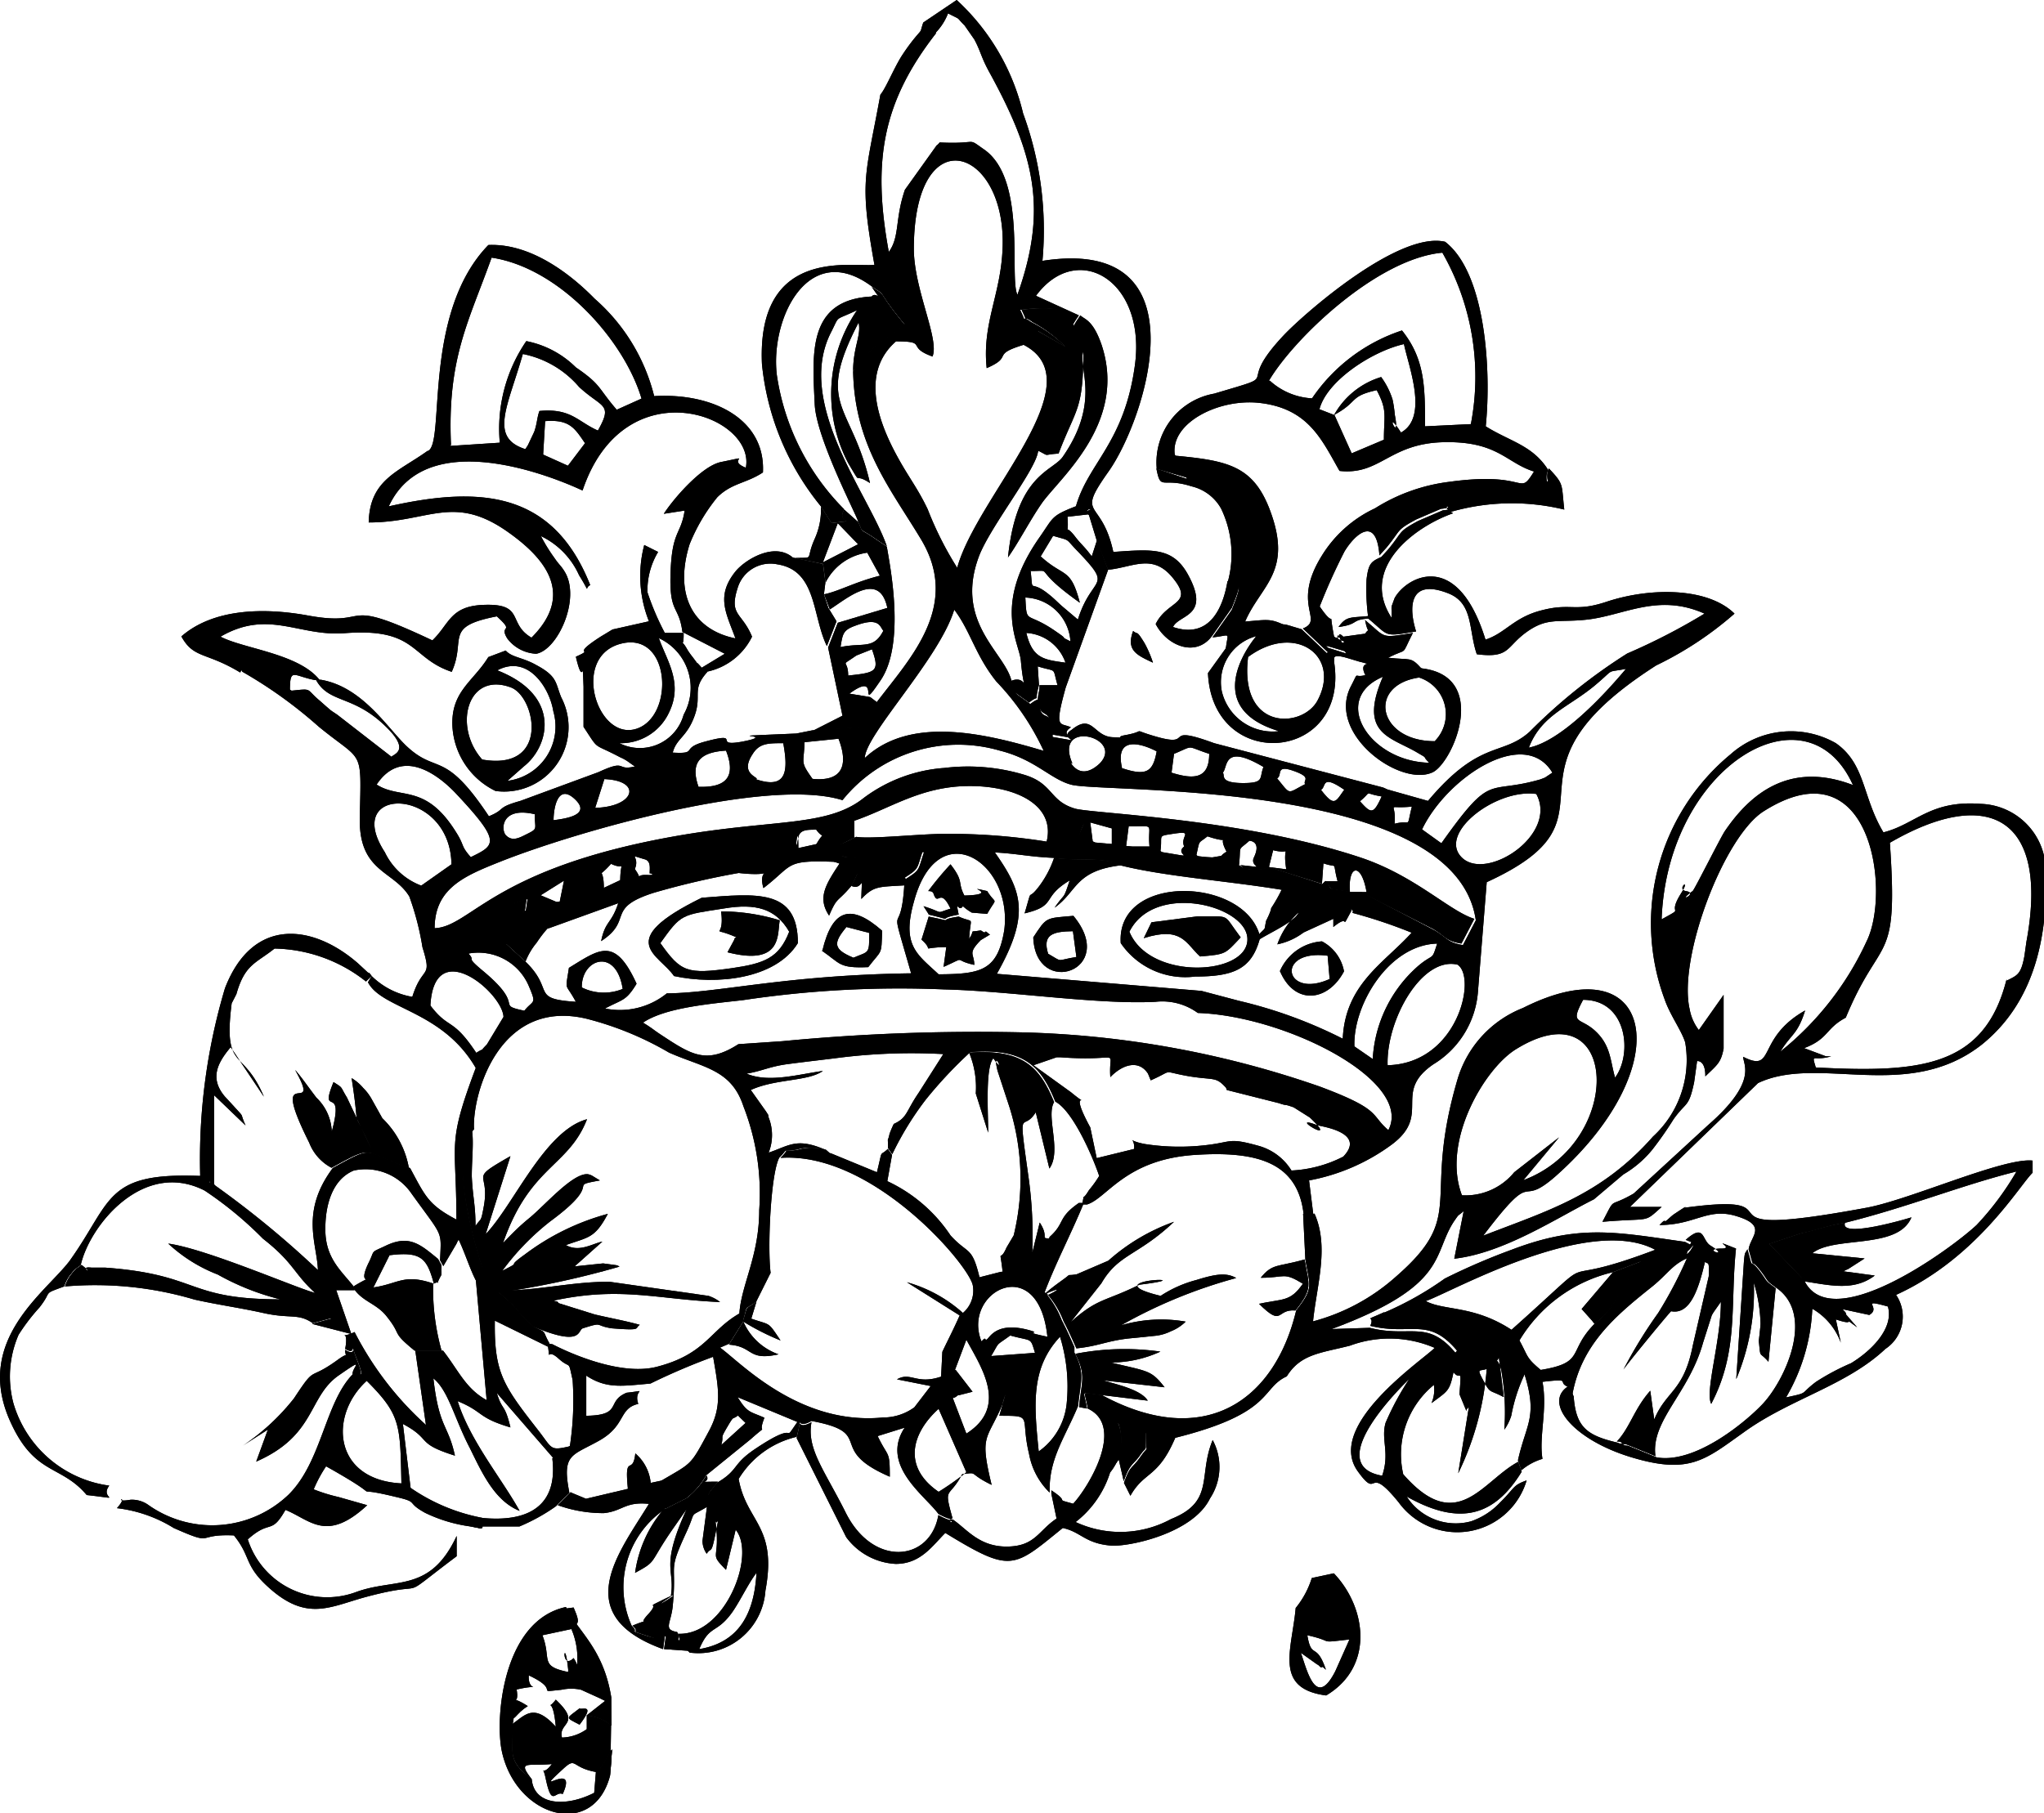 <svg xmlns="http://www.w3.org/2000/svg" viewBox="0 0 82.49 73.19"><defs><style>.cls-1{fill-rule:evenodd;}</style></defs><g id="Слой_2" data-name="Слой 2"><g id="Слой_1-2" data-name="Слой 1"><g id="_3015420634192" data-name=" 3015420634192"><path class="cls-1" d="M49.51,44l2.1.53c.41.14.12,0,.6.17l.65.41c1.31,1.23-1-.18.3.31.13.05,2,.28,1.05,1.27a5.11,5.11,0,0,1-2.09.56,2.27,2.27,0,0,0-1.34-1c-1.3-.36-1-.12-2.35,0a9.09,9.09,0,0,1-2.23-.07c-.85-.16-.39-.36-.43.2l-1.51.37L44,45.51c-1-1.84.22-.6-.78-1.42L41.71,43l.93-.32.17,0c2.55.19,1.91-.42,2,.8.5-.52,1.15-.71,1.52-.14l.11.27c1-.44.35-.37,1.57-.16,1,.16,1.05,0,1.47.46ZM30,40.37a42.55,42.55,0,0,1,8.11-.43c2.62.06,6.18.62,8.52.5a2.43,2.43,0,0,1,1.71.45c3.56.12,8.72,2.75,7.69,4.73-.74-.63-.25-.82-2.77-1.76a39.39,39.39,0,0,0-12.16-2.19,82.32,82.32,0,0,0-9.53.36l-1.77.12c-1.28.82-1.88.44-3.08-.35-.37-.24-.36-.27-.77-.52.92-.62,2.77-.76,4.05-.91ZM56,43c-.06-1.83,1.38-4.4,2.82-4.06C59.61,39.44,58.84,42.93,56,43ZM17.37,40.59c.15-2.87,2.92-.5,2.95.46l-.67,1.11c-.38.39,0,.07-.43.34C18.26,41.05,18.12,41.58,17.37,40.59Zm7.76-.67a2,2,0,0,1-1.65-.06C23.46,38.7,24.87,38.23,25.13,39.92Zm-6.21-1.43a2.21,2.21,0,0,1,2.42,1.31c.33.77.18.55-.18,1-1.21-.26.09-.14-1.66-1.6-.76-.63-.29-.38-.58-.69ZM55.4,42.75l-.74-.51c-.06-1.68,1.39-4.1,3.34-4.15-.23.72-.12.37-.74.88a5.38,5.38,0,0,0-1.86,3.78ZM37.88,39.33c-.85-.8-1.5-1.15-1-2.92.95-3.58,4-1.63,3.65,1.13C40.26,39.18,39.6,39.32,37.88,39.33Zm-1.37-3.9c-.12,2.87-.74.37.26,3.86-5.08.07-7.75.79-9.86.81a3,3,0,0,1-2.49.61c.71-.38.84-.29,1.27-1-.88-1.93-1.5-1.39-2.73-.64-.15,1-.16.55.28,1.37-1.84-.12-.85-.45-2-1.59l-.55-.5-.26-.24a10,10,0,0,1,1.75-.65l2.77-1c-.28.85-.52.7-.69,1.53,1.32-.86.15-1.32,2.12-1.95a32.43,32.43,0,0,1,3.43-.8c1.7.19.72-.36,1,.61,1.23-.94.83-1.14,2.89-1.06.44-.43.15-.08.94-.2.47-.06.77-.15,1.37-.19l1.28,0c-.25.74-.14.7-.73,1.08Zm6-.8c1,.14,2-.06,2.7.3,1.83.46,4.37.63,6.59,1,.55.17,1.21.42,1.59.53s1.35.14,1.19.39a20.27,20.27,0,0,1,2.39.8c-1.11,1.23-2.68,2.07-2.78,4.28A18.64,18.64,0,0,0,50,40.4L48.49,40l-8.26-.69c1.37-2.42,1-3.36-.08-4.9C41.07,34.46,41.57,34.59,42.54,34.63ZM17,35.75a2.67,2.67,0,0,1-1.47-1.35c-1.77-2.72,2.64-2.67,2.69.49Zm4.58-2.88c0,.65.17.56-.42.85-.31.16-.53.21-.74,0S20.21,32.54,21.59,32.87ZM62,32.05c.89,1.64-2,3.54-3,2.57S60.37,31.82,62,32.05Zm-5.72,1.2c.09-.93-.41-.58.7-.69C56.74,33.5,57,33.07,56.29,33.25Zm-14,.73a24.73,24.73,0,0,0-4.15-.32c-1,0-3,.22-3.58.12-.89.46-.49.25-1.54.28l-.77.17-6,1,.11.08-1.3.21-.66.31c-.87.79-.68.23-1.79.57h-.07l-1.29.35-.13.06-3,1.53-.57-.86c0-1.62,1.2-2.12,2.63-2.69C23.31,33.54,31,31.36,34,32.3a6,6,0,0,1,6.35-2c1.44.36,2.06,1.17,2.9,1.38,1.4.34,15.5-.24,16.31,5.47l-.52,1c-.64-.11-.62-.28-1.14-.59L54.92,36l-.43,0c-1.1-.2-.62,0-1-.44l-.13.13L51.21,35a1.6,1.6,0,0,1-.84.08c-.07,0-.18,0-.24-.07s-.14-.07-.22-.11l.07,0c-1,0-1.11.12-1.7-.39-.91.26-.77.38-1.45-.16l0,0-1.36-.2-.59-.08-.68-.06c-.55-.29-.94.35-.37-1l-.53,1Zm-19.94-.87c0-.49.17-1.5.86-.85S22.79,33.05,22.33,33.11Zm32.55-.77c.53-.44.08-.32.87-.19C55.42,32.9,55.33,32.84,54.88,32.34Zm-30.5-.89c1.54.06,1.24,1.12-.37,1.16Zm28.93.43c.21-.13,0-.64.93,0C53.9,32.36,53.86,32.6,53.31,31.88Zm-.64-.23c-.76.38-.56.47-1.14-.23.23-.12-.09-.57.67-.3S52.57,31.49,52.67,31.65ZM19,34.6c-.42-.47-.24-.45-.59-1-1.24-2-2.25-1.31-3.21-1.93,1-1.5,2.45-.43,3.19.35C20.25,34,20,34.11,19,34.6Zm38.39-1.12c1-2.09,4.13-4.17,5.26-2.29l-.3.2-.18.07c-2.2.64-1.92-.35-4,2.58Zm-7.2-1.87c-1,0-.74-.31-.84-.42.21-.22,0-1.2,1.64-.23C50.81,31.41,51.05,31.61,50.16,31.61Zm-22,.15c-.35-1,.08-1.4,1.11-1.46C29.67,31.25,29.43,31.81,28.17,31.76Zm2.35-.33c-.08-.11-.65-.27-.16-1C30.65,30,31,30,31.61,30c.19,1.05.19,1.89-1.09,1.46Zm16.84-1c.85-.35.44-.32,1.42,0,0,1-.6,1.05-1.52.76Zm-2.1.56c-.29-1.28.75-1,1.4-.66C46.53,31.17,46.26,31.34,45.26,31Zm-2-.17c-.79-1.82,2.13-1.06,1.1,0C43.6,31.55,43.22,30.79,43.21,30.79Zm-9.44-1c.42,1.09.14,1.74-1.05,1.62-.51-.72-.35-.58-.32-1.48Zm1.06.79c0-.94,3-4,3.61-6,.66.87.85,1.84,1.7,2.9a10.25,10.25,0,0,1,1.91,2.8c-2.38-.71-5.38-1.43-7.22.29ZM25,26c2.07-.6,2.25,2.92.68,3.42S23.05,26.57,25,26Zm36.7,4.18c.53-1.37,1.67-1.64,2.78-2.61.7-.6.32-.41,1.14-.57-.93,1.11-2.63,2.92-3.92,3.18ZM25,30a2.14,2.14,0,0,0,2-1.24c.58-1.19-.09-2.09-.41-3a2.21,2.21,0,0,1,1,3.09A1.83,1.83,0,0,1,25,30Zm12.63-15.6c.3-.69-.74-2.69-.75-4.34,0-5.39,3.77-4.11,3.58,0-.08,1.86-.83,3-.64,4.8,1.11-.48.14-.53,1.49-.94,2.93,1.51-1.89,6.1-2.68,9a13.71,13.71,0,0,1-1.19-2.36c-.41-.86-.75-1.26-1.21-2.1-.84-1.52-1.48-3.45-.07-4.68,1.32,0,.38.22,1.47.61Zm.14-13.09a2.31,2.31,0,0,0,.49-.77c.58.3.28.1.67.49l.39.56c.26.48.27.71.6,1.31,1.84,3.35,2.37,5.55,1.14,9-.34-.71.39-4.67-1.35-5.87-.73-.51-.16-.2-1.79-.28a.45.45,0,0,1-.12.12L36.52,7.66c-.41,1.19-.2,1.89-.65,2.51-.68-3.69-.24-6.07,1.9-8.82ZM37.26.91c-.16.48,0,.2-.39.68a8.13,8.13,0,0,0-.5.7c-.32.52-.63,1.29-.84,1.53-.61,3.35-.86,3.42-.24,6.87-.88.11-4.75-.76-4.54,4a10.73,10.73,0,0,0,2.38,5.75l.43.67c1.22-.16.15.08.51-.55a9.66,9.66,0,0,1-2.72-5.43c-.27-2.3,1.29-5.46,3.83-3.57.7.45.11.06,1.33,1.53l-1.16.85-.72.73s-.08.2-.1.16-.06.12-.1.17c.06,3,1.54,4.77,2.74,6.77,1.63,2.71-.48,4.84-1.79,6.58l-.7,1-1.89.13-.65.13c-3.72.16-.48,0-2.2.33-1.23.22.08-.43-1.5,0-1,.27-.24.5-1.29.44.15-.58.57-.62.88-1.48s-.14-1.05.52-1.78L28.36,27c-.45-.52,0,.07-.41-.48a2.83,2.83,0,0,1-.2-.28c-.33-.59-.15.06-.16-.69l-.76,0a10.61,10.61,0,0,1-.7-1.64,3,3,0,0,1,.43-1.63L26,22a4.92,4.92,0,0,0,.19,3.08l-1.47.33-.48.29c-1.3.84-.16.43-1,.81.32,1.37.26-.17.31,1.21,0,.6,0,.94,0,1.62.66,1,.33.62,1.48,1.23a1.76,1.76,0,0,1,.31.17l.28.2c-.79.19-.28-.32-1.47.23L21,32.33c-1,.28-.56.33-1.27.62-1.8-2.71-2.08-1.68-3.3-2.81-.77-.71-1.78-2.41-3.48-2.7h-.2c.55,1,1.55.57,2.93,2,.85.88.2,1,.12,1.11l-2.19-1.7-.15-.1s-.11-.07-.15-.11l-.14-.12-.26-.23c-.59-.49-.27-.5-1.14-.41l-1-.54c-1.06-.59-1-.25-1-.23a18.18,18.18,0,0,1,3.09,2.22c1.82,1.49,1.72.82,1.66,3.67-.05,2.21,1.36,2.13,2,3.19a11.13,11.13,0,0,1,.53,2.05c.41,1.31,0,.69-.41,2A3.08,3.08,0,0,1,15,39.4l-.15.25c.56,1.09,3,1.13,4.35,3.46-1.18,3.14-.78,2.92-.78,6.12-1.14-.6-1.26-.95-1.87-2.08-1.94-.64-1.31-1-3.12,0-1.33,1.79-.63,3.06-.6,4.12a38.7,38.7,0,0,0-4.14-3.41c-.06-.06-.16-.19-.2-.14s-.14-.1-.19-.13a1.45,1.45,0,0,1-.19-.12c-3.91-.16-3.56,1-5.31,3.44C1.82,52.19-1,54.08.37,57.28c1,2.31,2.07,1.81,3.13,3.07,1.63.18.48.18.91-.38A4.68,4.68,0,0,1,.54,56.64a4.22,4.22,0,0,1,.21-2.76,8,8,0,0,1,.84-1.1c.56-.71.08-.51,1-.85a1.47,1.47,0,0,1,.25-.48c.25-.31.15-.17.42-.39.36-1.59,2.52-4.27,5-3A14.86,14.86,0,0,1,10.61,50c1.28,1,1.23,1.41,2.15,2.23.62.41.31.38.61,1l-.78.21,1.59.41-.61-1.77.74,0,0-.1c-.51-.67-1.19-1.16-1.18-2.38,0-1,.3-2,1.15-2.35a2.24,2.24,0,0,1,2.32.92c1.3,1.81,1.21,1.47,1.16,2.7l.13.24.53-.9a1,1,0,0,1,.09-.17c.26.55.45,1.17.69,1.64l.28-.49c-.36-1.05-1.37-4.57-.35-5.6-.08-1.4,1-5.3,4.53-4.47A12.86,12.86,0,0,1,27,42.49c1.38.61,2.51.67,3,2.16a9.66,9.66,0,0,1,.64,4.2c0,1.84-.72,3-.8,4.16l.13.34c.24-.76,0-.41.55-.81l.58-1.16c-.13-1,0-4,.35-4.65.45-.45,0-.19.72-.33a2,2,0,0,1,1.11,0c-1.13-.48-1.42-.16-2.26.13a1.92,1.92,0,0,0,0-1.42S31,45,31,45l-.09-.14L30.3,44c1-.46,2.31-.34,2.91-.77-1,.14-2.19.49-3.08.11.65-.11.92-.29,1.69-.39s1.47-.18,1.87-.23a23.5,23.5,0,0,1,4.38-.17l-1,1.57c-.52.76-.45,1-1,1.25a4.34,4.34,0,0,0-.17.4c-.09.42-.07,0-.06.58l.17.24a12.45,12.45,0,0,1,1.35-2.2,17.48,17.48,0,0,1,1.8-1.92c2.14-.17,2.84.54,3.43,2,.69.36,1.48,2.14,1.77,3a4.63,4.63,0,0,1-.41.57c-.33.54-.15,0-.28.58h.2c.8-.24,1.54-1.82,4.36-2,2.47-.16,4.14.28,4.38,2.39H53l-.17-1.36a8.1,8.1,0,0,0,3.34-1.45c1.63-1.22,0-2.09,1.68-3.24a3.76,3.76,0,0,0,1.79-2.86L60,35.61c5.89-2.7-.14-4.28,6.84-8.75A14,14,0,0,0,70,24.77c-1.09-1.07-3.41-1.06-5.16-.48-1.35.45-1.43,0-2.78.39-1,.3-1.34.89-2.11,1.14-1.15-3.73-3.23-2.5-3.67-1.67l-.12.33a1.42,1.42,0,0,0,0,.16l0,.15s0,.1,0,.15c-1.3-2,.91-3.67,2.48-4.22-.5-.33.27-.18-.41-.12l-1,.43c-.83.45-.59.4-1.2,1.14l-.28.31c-.41.19-.52.25-.6.91a8.47,8.47,0,0,0,.06,1.48c-.72.07-.88,0-1.19.44.83-.11.49-.29,1.2-.34.87.72.59.74,1.93.52-.29-.91-.33-2.19,1.32-1.53,1,.41.79,1.47,1.13,2.45,1.34.17,1.17-.29,2-.89s1.26-.39,2.37-.5c1.55-.15,2.91-1.1,4.82-.25a25,25,0,0,1-3.12,1.61,22.37,22.37,0,0,0-3.94,3.16c-1.11,1-2,.29-4.1,2.79L56,31.87l-.18-.08L49,30c-2.26-.83-.61.28-2.56-.33-.78-.24-.15-.16-1,0-.52.09.09.12-.49.09-.83,0-.84-1-1.7-.3-.64.4.81.55-.77.29,0-1.16-.38-.64-.5-1.12l0-.87,0-.05c-.23.86.11.31-.4.71-.91-.66-.4-.24-.74-.82-.14-1.18-2.37-2.38-1.33-5.15.45-1.18,2.27-3.46,2.38-4.21,2.05-4,.5-4,0-4.88L43,14a5.44,5.44,0,0,0-1.39-1c-.55-.41-.05.31-.44-.49,3.21-.44,1.52,1.46,2.37.22l-1.73-.79c1.64-2.23,4.42-.66,4,2.74-.42,3.22-1.91,4-2.4,5.8,1.18.13.21,0,.54.32l.32,1.05L44.72,23c1-.1,1.78-.66,2.58.29.94,1.12-.18.92-.66,1.9.46.89,1.64,1.37,2.29.46l.78-1.11c.55-1.37.2-.83-.17-1.09-.18,1.09-.73,2.36-2.2,1.86.24-.52,1.55-.41.59-2.14-.61-1.08-1.42-1-3-.89-.48-2.22-1.55-1.33-.19-3.25,1.48-2.09,3.93-9.53-2.67-8.5a13.68,13.68,0,0,0-.78-5.95A9.06,9.06,0,0,0,38.61,0L37.26.91Z"/><path class="cls-1" d="M55.78,59.57c-2.57-.45,1.09-3.9,1.09-3.9a11.26,11.26,0,0,0-.95,1.76C55.72,58.11,56.1,58.64,55.78,59.57ZM59,48.25c-.83-2.17.9-5.1,2.17-5.89,4.15-2.58,4.45,3.73.31,5.28l1.44-1.73-1.81,1.41A2.54,2.54,0,0,1,59,48.25Zm5.35-6.66c-.61-.54-1-.22-.46-1.23,1.78,0,2,2.18,1.29,3.14-.2-.69-.17-1.32-.83-1.91Zm16.63-2.06c-.89,3.57-3.53,3.78-7.7,3.56-.18-.61-.1-.23.62-.45l-.21,0-.88-.33c1-.38.85-.79,1.68-1.23,1.43-3.46,2.13-2,1.78-7.06,4-2.32,6.44-1,5.51,4l-.08.57c-.14.77-.3.78-.72,1ZM67.06,37.06c.26-6.14,5.86-9.5,7.72-5.37-2.61-1-4.19.42-5.17,1.86-.17.25-1.24,2.39-1.3,2.42-.74.53.29.08-.28,0-.39-.09.24-.59-.18.08-.63,1,.24.49-.79,1.06ZM53,49h-.41l.09,1.84c.18,1.08.35,1.15-.37,2.06-.88,3.69-3.75,5.63-7.85,3.41-.88-.08-.69-.26-.56.55,1.54.72,0,3.21-.59,3.84-.83-.23-.06,0-.88-.54l0,.14.21,1c-.74.49-.86,1.12-2,1.13S39,61.7,38.44,61.33c-.28.2.22.11-.21,0a2.74,2.74,0,0,1-.36-.17c-.33,1.88-2.63,2.12-3.74-.1-.86-1.72-1.58-2.57-1.38-3.65-.72.41-.32-.46-.6.64l2,4a2.65,2.65,0,0,0,2,1.08c1,0,1.47-.72,2-1.25,2.67,1.63,2.73,1.43,4.74-.2.74.16.89.62,1.94.71.7.06,3.31-.48,4-1.9a2.3,2.3,0,0,0,.11-2.36c-.6,1.44.1,2.48-1.68,3.19a4.28,4.28,0,0,1-3.85.12,4.08,4.08,0,0,0,1.39-2,2,2,0,0,0,.32-2l1.12.41c0,.93.15.43-.21.95s-.41.32-.67,1.06l.26.52c.56-1,1.11-.7,1.81-2.34,4-1,3.44-2,4.5-2.48.56-.91,1.38-.94,2.55-1.24a4.6,4.6,0,0,1,3.42.09c-.49.5-4.46,3.15-3.09,5,.86,1.19.32-.39,1.64,1.24a2.92,2.92,0,0,0,5.16-.89c-.57.2-.46.29-1.07.89a2.9,2.9,0,0,1-1.17.76,2.35,2.35,0,0,1-2.6-1c2.18,1.23,3.56.76,4.64-1l-.14-.4c-1.45.77-2.46,3-4.64.5a3.62,3.62,0,0,1,1.23-3.6c.36-.83.58-.77.92-1.25-1.17-1.44-1.85-.64-3.5-1.06l-1.54.05c4.74-1.76,4.05-3,4.94-4.35.23-.33.11-.17.39-.41l-.38,1.92c2-.23,4.09-1.62,5.64-2.4l1.18-1a4.33,4.33,0,0,0,1.17-1,14.33,14.33,0,0,0,.86-1.23c.52-.73.61-.45.83-1.49l.12-.86c.37,0,.33.62.33.62.51-.49.63-.56.74-1.12V40.16l-1,1.42a1.93,1.93,0,0,1-.37-.84c-.48-2.08,1.39-7,3-8C75.53,30,76.32,36,75.33,38a12.27,12.27,0,0,1-3.48,4.45c.46-.74.69-.68,1-1.66-2,1.13-1.18,2.54-2.5,1.87,0,.32.6,1-1.42,2.76l-3,2.76c-1.07.62-.69.06-1.26,1.14,2-.17,1.64.07,2.39-.6l-1.28,0,5.17-5c2.44-1.16,6,.79,9-1.53,2.24-1.78,2.71-4.56,2.61-7.13a2.71,2.71,0,0,0-2.61-2.61c-2.07-.16-2.63.82-3.94,1.15-.86-1.43-.71-2.75-1.92-3.6a3.66,3.66,0,0,0-4.25.45,8.84,8.84,0,0,0-2.66,9.89c.22.64.69,1.27.83,1.74a4.19,4.19,0,0,1-1.3,3.8c-2.1,2.38-4.28,3-6.85,4,2.21-2.91,1.33-1,2.93-2.41,5-4.44,4-9.46-1.33-6.78a4.45,4.45,0,0,0-2.63,2.85c-1.48,5,.43,5.45-2.5,8a8.17,8.17,0,0,1-3.34,1.8c.15-1.46.66-3,.06-4.35Z"/><path class="cls-1" d="M28.22,66.57c.42-1,.68-.6,1.31-1.46.33-.46.66-1.18,1-1.62C30.44,65.13,29.83,66.3,28.22,66.57Zm9.66-9.7L39,59.43a11.53,11.53,0,0,1-1.12.79c-1.46-1-1.1-2.36,0-3.35Zm-8.77,1.46c.12-.45-.08-.18.23-.71s.19-.28.44-.48l.31.3Zm12.81.26c-.19-1.89-.33-3.36.86-4.63a6.84,6.84,0,0,1,.27,2.68A2.7,2.7,0,0,1,41.92,58.59ZM38.54,55.3,39,54.08c.61,1.13,1.7,2.71,0,3.79l-.55-1.44c.13,0,.23-.16.25-.11l.55-.14-.68-.88ZM40,54.74c.37-.62.14-.37.77-.83.9.25.8.05,1,.7Zm-.39-.59c-.81-2,2.3-3.66,2.66-.19-1.19-.25-.07-.09-.79-.28-1.51-.39-1.59.58-1.72.37C39.73,54,39.65,54.12,39.6,54.15Zm-6.12-7.6-.16-.14a2,2,0,0,0-1.11,0c-.76.14-.27-.12-.72.33,3.72-.26,7.62,4.34,7.76,5.15A1.18,1.18,0,0,1,38.86,53a5.66,5.66,0,0,0-2.26-1.24l2.13,1.34c-.28.63-.48,1-.7,1.47l-.05,1c-1,.34-1.22-.21-1.78.11l1.36.27-.66.86a2.14,2.14,0,0,1-1.27.41c-3.38.33-5.76-2.24-6.57-2.82l.37-.16.58-.93L29.88,53c-1.24.69-1.37,1.65-3.36,2.17-1.71.45-4.23-.91-4.23-.91s-.12,0-.17-.05l0,.17c.09.65-.09,0,.42.46s.38,0,.57.87A12.44,12.44,0,0,1,23,58.37l-.71.5c.23,1.89-.93,2.6-2.87,2.4,0,.56.14.43-.46.35l2,0a7.67,7.67,0,0,0,1.48-.82c.2-.21.38-.39.54-.53-.31-1.58.08-1.49,1.19-2.11s.78-1.3,1.59-1.49c-.22-.62.49-.55-.47-.45-.85.35-.14.91-1.63.93l0-1.62c.82.54,1.44.42,2.59.32a26.27,26.27,0,0,1,2.53-1.08c.22,1.28.37,2-.17,3-.76,1.41-.66,1.26-1.92,2l-.45.77,0,.1a.18.18,0,0,1-.06.08c-1.17,1.92-3.26,4.46.58,5.85l.07-.52c-.48,0-.09.17-.69,0-.93-.31-.27-.07-.65-.43A3.8,3.8,0,0,1,26.72,61c.05,0,.13-.15.16-.11l.81-.41a3.1,3.1,0,0,0,.8-.92l1.8-1.46c.82-.73.24-.06.56-.87-.58-.26-.68-.18-1.08-.83l2.41,1c-.69,1,.2-.19-1.72,1.1-.92.62-.64.83-1.5,1.34a1.8,1.8,0,0,0-.2.24l-.11.14a1.84,1.84,0,0,1-.1.16c.85.64.66.55,1.13,1.36.86,1-.41,4.3-2.32,4.21.22.51-.26,0,.47.76a2.71,2.71,0,0,0,3.06-2.5c.49-2.62-.77-2.76-1.08-4.51A3.73,3.73,0,0,1,32.15,58c.28-1.1-.12-.23.6-.64,2.64.49.54,1.12,3.16,2.25,0-1.09-.06-.74-.49-1.64l1.09-.34c-1,1.51.82,2.74,1.36,3.48a2.74,2.74,0,0,0,.36.17c.43.12-.07.21.21,0-.37-1.32-.15-.75.39-1.77.69-.09.2-.05,1.19.43-.49-2-.2-1.8.38-3.12a.84.84,0,0,1,.06-.14c0-.06.09-.33.12-.4l-.25.87c1.41,0,.83,0,1.2,1.54a2.89,2.89,0,0,0,.83,1.56l0-.14c0-1.27.64-2.13,1.15-3.36.09-1,.3-1.27-.15-2.15l0-.22c-.09-.2-.32-.73-.51-1.08a3.63,3.63,0,0,0-.69-1.14c.47-1.23,1.08-2.38,1.58-3.6h-.2c-.88.61-.54.8-1.18,1.37l-.6,1.71a2.41,2.41,0,0,0-1.37-.3l-.86.22c-.31-1.28-.45-.9-1.17-1.69a6.22,6.22,0,0,0-2.55-2.19L36,46.62l-.17-.24c-.36.34-.19-.07-.44.94l-1.87-.77Z"/><path class="cls-1" d="M22,17c1-.08,1.2.3,1.61.89l-.69.91-1-.45Zm-.8,1.13c-1.47-.47-.71-1.7-.1-3.84a4,4,0,0,1,2.27,1.33c.93.86,1.38.66.76,1.76-.82-.36-1.08-.91-2.36-.79-.1.27-.09.5-.21.84l-.25.53S21.23,18.1,21.18,18.15Zm-3-.19c-.15-3.48.71-4.94,1.64-7.54,2.74.41,5.35,3.33,6.05,5.69l-1,.45c-.77-.89-.61-1-1.65-1.71a3.9,3.9,0,0,0-2-1.06,6.26,6.26,0,0,0-1.07,4.1L18.18,18Zm-.93.25c-1.19.86-2.35,1.16-2.39,2.9,2.43,0,3.42-1.18,5.64.4,1.55,1.1,2.65,2.53.93,4.25-1-.58-.23-1.41-2-1.32-1.29.07-1.32.78-2,1.43-3.85-1.82-2.35-.52-5-1-1.9-.35-3.88-.25-5.13.84.5.91,1,.62,2.38,1.46,0,0,0-.36,1,.23l1,.54c0-1,.12-.64,1-.47h.2c-.84-1.07-3.07-1.26-4-1.75,1.93-1.12,3.16,0,5-.14,2.94-.23,2.65,1,4.33,1.56.6-1.33-.35-1.82,1.82-2.24.76.69.07.31.42.89a1.55,1.55,0,0,0,1.17.62c.87-.15,1.81-2.23,1.15-3.31-.15-.25-.22-.27-.41-.55a6.92,6.92,0,0,1-.55-.89,3.2,3.2,0,0,1,1.54,1.58c.5.8.19.51.45.4-1.51-3.82-4.47-4-8.13-3.18,1.68-3.65,7.78-.65,7.82-.64,1.68-5,7-3.05,6.59-.92-.84-.33.43-.52-1-.23-.79.16-1.94,1.51-2.31,2.09l.84-.13c-.15,1-.52.79-.57,2.57-.05,1.6.34,1.25.48,2.33l1.71.88-.94.57.19.16a2.62,2.62,0,0,0,1.85-1.42c-.41-1-.95-.84-.57-2a1.38,1.38,0,0,1,1.59-.92c1.6.25,1.4,2.06,2,3.3l.39-1-.33-.54L33.25,24l.06-.48-.1-.75L32,22.51c-.75-.65-1.94.09-2.32.56-.8,1-.37,1.68,0,2.7-1.76-.36-2.47-1.81-1.85-3.8a7.32,7.32,0,0,1,1.12-1.9c.59-.58,1.16-.55,1.84-1,.11-2.14-2-3.22-4.39-3.08A7.68,7.68,0,0,0,24,12.06c-.79-.81-2.46-2.25-4.29-2.17C17,12.68,18,18,17.25,18.21Z"/><path class="cls-1" d="M51.21,35l.17-.68c.82.21.35-.33.53.77l-.7-.09Zm-2.93-.47c.15-.67.06-.45.45-.77,1.07.36.35-.17.77.62-.36.22,0,.13-.57.23A6,6,0,0,1,48.28,34.55Zm-2.84-.32.11-.85c1.13,0,.75-.15.84.81l-1,0ZM17.52,37.51l.57.86,3-1.53c-.81-.43-.28-.35.2-.55l-.07.49,1.29-.35-.69-.29.94-.59-.18.89c1.11-.34.92.22,1.79-.57,0-1-.32-.31.29-1,.6.29.38-.24.37.68l1.3-.21c-.89-.12-.3.32-.71-.26.23-.54-.36-.61.41-.39.26.08.18.41.19.57l6-1c0-1.38-.19.59,0-.46.06-.34.43-.3.72-.31.31.44.33,0,0,.6,1,0,.65.18,1.54-.28l0-.68c1.46-.5,2.67-1.38,4.59-1.4s3.56.77,3.16,2.28l1,.19.53-1c-.57,1.3-.18.66.37,1L44,33.2l.87.24,0,.71.59.08,1.36.2c.12-.71-.14-.67.44-.76,1-.16.34.07.53.5-.46.36.72.49-.94.22.68.54.54.42,1.45.16.59.51.74.39,1.7.39.1-.87-.09-.55.42-1,0,0,.5,0,.19.66-.23.45.71.44-.68.31.08,0,.17,0,.22.11s.17.07.24.07a1.6,1.6,0,0,0,.84-.08l2.12.66.06-.82c.62.22.34-.15.57.72l-.5,0c.41.43-.07.24,1,.44-.09-1.1.46-1.22.67,0l-.24,0,2.93,1.49c.52.31.5.48,1.14.59l.52-1c-1-.31-2.37-1.72-4.55-2.46-4.86-1.63-11.06-1.79-11.6-2-1-.31-.85-1-2-1.35A7.89,7.89,0,0,0,38.11,31a6.15,6.15,0,0,0-3.25,1.21c-1.49,1.19-3.64.84-7.64,1.55-7.37,1.31-8.22,3.67-9.7,3.71Z"/><path class="cls-1" d="M16.2,59.88c-2.75-.14-2.94-2.74-1.4-4.14C16.18,57.12,16.15,57.51,16.2,59.88Zm3-8.26.44,4.9c-.85-.47-1.13-1.19-1.76-2H16.76l.43,3a13,13,0,0,1-2.88-3.75c-.79.37-.19-.3-.38.68.55.34.11-.53.49.45s0,.38-.16.55C13.11,56.6,13,59,11.64,60.34A4.46,4.46,0,0,1,6,60.76a1.14,1.14,0,0,0-.73-.22c-.81.14,0-.29-.55.34a5.57,5.57,0,0,1,2.29.8c1.72.76.82.23,2.43.3.7.86.4,1.19,1.38,2.08,1.58,1.44,2.52.78,4,.39,2.75-.73,1,.33,3.61-1.63V62c-1.08,2.32-2.48,1.68-4.07,2.27A3.36,3.36,0,0,1,10,62.14c.92-.83.93-.15,1.52-1.19,1,.4,1.65,1.34,3.3-.19l-1.16-.33a6.81,6.81,0,0,1-1-.31,5.44,5.44,0,0,1,.5-.93c2.82,1.58.57.69,2.79,1.23,1,.23.39.2,1.21.65a6.06,6.06,0,0,0,1.84.55c.6.08.46.21.46-.35a7.57,7.57,0,0,1-2.89-1.21l-.31-2.58c1.2.64.48.77,2.1,1.28-.28-1.28-.64-1.1-.87-3.12.61.49.85,1.63,1.48,2.83.49,1,1,2.12,2,2.52-.72-1.3-2-2.83-2.5-4.43,1.07.44.78.66,2.13,1.06-.24-1-.32-.63-.55-1.39l2.29,2.64.71-.5c-.87.2-.73.14-1.32-.62-1.43-1.83-1.79-2.34-1.76-4.44l2.2,1.08,0-.17c-.31-.55-.06-.39-.64-.67a6.35,6.35,0,0,1-.8-.85L20,52.05l-.06.16-.45-1.08-.28.49Z"/><path class="cls-1" d="M53.84,16.75c1-.54.59-.75,1.72-1,.44.83.29,1,.29,2l-1.3.55-.71-1.58Zm0,0-.59-.23c.29-1.14,2.12-2.34,3.41-2.63.19.92,1,2.95-.12,3.57-.74-1.14,0,.58-.25-.72a5,5,0,0,0-.09-.61,3.11,3.11,0,0,0-.46-.91,3.25,3.25,0,0,0-1.9,1.53Zm-2.63-1.38c1-1.7,4.36-4.93,7-5.17a10.1,10.1,0,0,1,1.15,6.92l-1.85.09c0-1.58,0-2.71-.93-3.87a7.05,7.05,0,0,0-3.63,2.74,2.74,2.74,0,0,1-1.7-.71Zm-4.54,3.55,1.26.37-.3-.61-.22-.33c-.18-1.29,1.81-2.29,3.47-2.08,1.94.24,2.47,1.5,3.18,2.74,1.65.18,2-1.11,4.2-1.16s2.53.85,3.67,1.19c.87.79.3.43.55-.07-.63-1-1.55-1.15-2.52-1.76.23-2.25,0-6.19-1.64-7.45-1.88-.44-5.67,2.89-6.49,3.75C49.7,15.76,52,15,49,15.89a2.82,2.82,0,0,0-2.32,3Z"/><path class="cls-1" d="M75.44,53.08c.52-.3-.45-.67.75-.34.25.87-.65,1.78-1.49,2.29a9.44,9.44,0,0,0-1.41.75c-.69.52-.25.42-1.21.63a7.76,7.76,0,0,0,1.06-3.58,2.61,2.61,0,0,1,1.15,1.37l-.2-.94c.92.31.18-.17.86.32l-.45-.52c0-.11-.09-.13-.13-.21l1.07.23Zm-2.72-1.49L71.4,50.21l1.27-.42c.83-.18,1-.3,1.79-.43,2.51-.62,4.74-1.53,6.92-2.07a11.68,11.68,0,0,1-1.61,2.16c-1.07,1-6,4.59-7,2.14ZM68,48.75c-.56.41.61-.44-.42.25-.16.1-.36.34-.39.29s-.15.1-.22.16c1.43,0,1.94-.7,3.07-.37,1.33.39.6.82.53,1.35.29,1,0,.22.51.9.33.44.16.33.63.67,1.55,1.11.31,3.74-.58,4.68-.69.73-2.72,2.42-4.27,2.15l-1.16-.47s-.16,0-.2-.06-.13,0-.2-.06c-1.25-.29-1.7-.62-1.79-1.87l-.19-.43c-1.07.64.13,2.16,2.5,2.88s3,.1,4.55-1c1.86-1.35,4.14-1.88,5.72-3.37a1.56,1.56,0,0,0,.43-2.18c3.28-1.49,5-4.45,5.51-4.93v-.49c-1.17-.13-4.93,1.57-6.69,1.9-7.62,1.41-2.31-.68-7.34,0Z"/><path class="cls-1" d="M64.35,53.44C63.24,54.57,64,55,62.18,55.3c-.61-.51-.5-.54-.86-1.19a6,6,0,0,1,3.75-2.75l1.15-.44c-.43.65-.5.65-.89,1.31A3.28,3.28,0,0,1,64.35,53.44ZM61,53.68c-1.53-1-2.71-.76-3.46-1.16,1-.34,6.57-3.52,9.26-2.07-4.64,1.76-1.74-.39-5.8,3.23ZM55.83,53c.27.66-.37.27.68.39a2.41,2.41,0,0,0,.82-.14c2.18-.37,3.29.46,4.19,2.21.55,1.75.07,2-.26,3.49l.14.4a2.33,2.33,0,0,1,.85-.46c-.15-.9.21-2,0-3.11,1.21-.14.59,0,1,.19l.19.43c.33-2.11,1.79-3.31,3.23-4.46.61-.49.81-.88,1.4-1.14.69-1.12-.36.49.16-.55L68,50.13c-2.82-.4-4.27-.72-7,.32a26.24,26.24,0,0,0-2.69,1.16A13,13,0,0,1,55.83,53Z"/><path class="cls-1" d="M19.1,45.53c-1,1,0,4.55.35,5.6l.45,1.08A35.6,35.6,0,0,0,25,51.13a.33.33,0,0,0-.14-.06L24.34,51l-1.15.12,1.12-1c-.38.07-.93.45-1.47.14C23.75,49.93,24,50,24.53,49a9.78,9.78,0,0,0-3.35,1.64c-.87.62,0,.19-.91.66a10.16,10.16,0,0,1,1.94-2c2.24-1.65.59-1.39,2-1.65l-.33-.2a.66.66,0,0,0-.15-.05c-.61-.07-1.75,1.27-2.38,1.78-.4.33-.63.56-1.05,1,1.08-3.12,2.64-3.07,3.39-5-1.71.46-2.95,3.45-4.09,4.64l1-3.15c-1.75,1-.82.57-1.07,2-.13.71-.1.46-.34.82,0-.87-.11-1.14-.15-2,0-.73.09-1.38,0-1.94Z"/><path class="cls-1" d="M46.67,18.92c.18.92.22.33,1.41.71a1.85,1.85,0,0,1,1.2.9,4.25,4.25,0,0,1,.26,3c.37.26.72-.28.17,1.09l-.78,1.11c.78-.08.62-.25.54.46.69-.29.12.05.72-.41s-.16,0,.7-.59l1,.07c-.63-.31-.75-.24-1.64-.17.64-1.48,1.94-2,1-4.5-.68-1.8-1.72-2-3.87-2.2l.22.33.3.61Z"/><path class="cls-1" d="M61.93,19c-.69,1.11-.16,0-3.44.45a7.3,7.3,0,0,0-3,1.07,5,5,0,0,0-2.15,1.92c-1.24,2,.12,2.58-.76,2.93l1,.95c.31-.17-.71-.45.8,0-1-1.6.66.09-.54-.62-.26-1.34.13-.17-.58-1.22a24.32,24.32,0,0,1,1-2.22c.43-.71,1.29-1.47,1.41.16l.28-.31c.61-.74.37-.69,1.2-1.14l1-.43c.68-.06-.09-.21.41.12a8.94,8.94,0,0,1,4.57-.09c-.12-1.05,0-1-.62-1.66-.25.5.32.86-.55.07Z"/><path class="cls-1" d="M43,26.75c-.88-.12-1.33-.17-1.58-1.2A1.78,1.78,0,0,1,43,26.75Zm-1.65-2.63a1.89,1.89,0,0,1,1.85,1.77c-.52-.26,0,0-.53-.36C41.39,24.62,41.44,25.27,41.38,24.12Zm.23-1.07c1.06,0-.07-.19,2,1.28-.38-1.45-.63-1-1.58-1.87l.5-.83c.75.22.45.07,1,.63,1.46,1.53.58.91,0,2.75l-.65-.55c-.18-.16-.31-.3-.5-.45-.85-.7-.64.07-.76-1Zm-.79,4.49c.34.58-.17.16.74.82.51-.4.17.15.4-.71l-.05-.75c.81.25.58,0,.8.76l-.73,0,0,.87c.12.48.45,0,.5,1.12,1.58.26.13.11.77-.29-.44-.21-.69.12-.21-1.61L44.72,23l-.45-1.19-.21.65c-.3-.41-.43-.48-.68-.81-.46-.59-.23.11-.3-.79l.87-.1c-.33-.31.64-.19-.54-.32-1,.39-.89.44-1.45,1.24-1.92,2.73-.82,4.25-.76,5,.14,1.57.3.53-.38.8Z"/><path class="cls-1" d="M41.87,18.18c.55.27.16.17.85.13.71-1.86,1-1.74,1-4.12-.23.64.73,2-.83,4.25-.41.59-1.87.7-2.21,4.06.42-.59.89-1.5,1.34-2.15.67-1,3.51-3.25,2.43-6.45-.35-1-.68-1-.85-1.17-.85,1.24.84-.66-2.37-.22.39.8-.11.08.44.49A5.44,5.44,0,0,1,43,14l-1.2-.68c.55.89,2.1.89,0,4.88Z"/><path class="cls-1" d="M23.24,67.55c-1.58-.26-.94-.49-1.35-1.54l1.17-.25A3,3,0,0,1,23.24,67.55Zm1.39,4.06.07-1a4.66,4.66,0,0,0-.31.51c-.39.55.11,0-.34.39l-.07.86c-1.15.59-2.43.5-2.52-.55-1-.75-.75-1-.77-2.23.09-.38-.05-.1.19-.37L21,69.1l.14-.12.16-.11c-.81-.52-.32.09-.45-.67,1.17-.27.44.19.49-.57,1.35.63.17.7,1.32.58a1.85,1.85,0,0,1,.79,0l.75.34.22.11-.75.59a1.82,1.82,0,0,1,1,.4l0-1.13c-.32-2-1.36-2.67-1.83-3.65-2.54.54-2.87,4.47-2.59,5.81.56,2.67,3.69,3.59,4.37,1Z"/><path class="cls-1" d="M34.23,27.27c0-.71-.38-.31.33-.81l.63-.25C35.51,27.11,35.36,27.15,34.23,27.27Zm-.31-1.15c.09-.52.09-.68.59-.86,1-.38,1,.06,1.14.2-.4.77-.81.47-1.73.66Zm-.11-5,.82.85-1.42.73ZM32,22.51l1.22.25.1.75A2.23,2.23,0,0,1,35,22.31l.51.93c-1,.25-1.66.63-2.25.75l.23.61c.68-.43,2-1.59,2.32-.06l-2,.6-.39,1L34,28.89l-1.18.6,1.89-.13.7-1s-.29-.22-.29-.22L34.28,28c1.36-1,.25.95,1.26-.54s.38-4.62.25-5.39l-.36-.24c-.88-.62-.53-.2-.8-.76l-.56-.5c-.36.63.71.39-.51.55l-.43-.67a2.85,2.85,0,0,1-.25,1.3c-.41.92.06.73-.89.78Z"/><path class="cls-1" d="M68.09,50.77A17.06,17.06,0,0,1,66.92,53a18.92,18.92,0,0,0-1.41,2.3c0-.05,1.66-2.08,1.93-2.37.77.15,1.11-.89,1.37-2,.11.14.18-.11.15.59l-.64,2.78c-.37,1.89-1.07,1.82-1.56,3l-.16-1.16c-.65.73-.82,1.49-1.35,2.05.07,0,.17,0,.2.06s.16.05.2.06l1.16.47c-.2-1.43,1.35-2.53,1.92-4.58l.35-1.1a1.74,1.74,0,0,1,.11-.18l.26-.37c0,1.6-.65,3.62-.39,4.12,1.12-2.13.76-4,1-6.27-1.16-.46,0,0-.58,0-.9,0,.43.43-.45-.12-.36-.22-.22-.92-1-.23l.23.09c-.52,1,.53-.57-.16.55Z"/><path class="cls-1" d="M34.63,21.05c.27.56-.08.14.8.76l.36.24c-.72-2.09-3.72-5.77-2.25-8.64.37-.72.09-.43,1.05-.89a6,6,0,0,0-.35,6.19c.6,1,.14.31.87.79-.75-3.24-2.23-3.08-.46-6.48.12.52-.23,1-.22,2,0-.05.08-.2.1-.17s.08-.12.1-.16l.72-.73,1.16-.85c-1.22-1.47-.63-1.08-1.33-1.53.47.69.17.16,0,.39-2.59.13-2.4,2.28-2.3,4.35C32.94,17.71,34.64,20.93,34.63,21.05Z"/><path class="cls-1" d="M42.24,52.21a3.63,3.63,0,0,1,.69,1.14c.19.35.42.88.51,1.08.89-.09,1.22-.3,2.11-.4l1.09-.11a1.84,1.84,0,0,0,.61-.18,1.76,1.76,0,0,0,.6-.39,5.72,5.72,0,0,0-2.61.15,20.09,20.09,0,0,1,4.65-1.91c-.4-.23-.84-.16-1.61.08a4.88,4.88,0,0,0-1.44.64c-2.86-.69,2-.8-.86-.45-1.41.7-1.66.52-2.77,1.51l1.24-1.57c.69-1.19,1.47-1.1,2.93-2.48a8,8,0,0,0-2.65,1.57l-1.28.55c-.48.08-.15-.07-.57.23-2,1.44.76-.06-.64.54Z"/><path class="cls-1" d="M40.47,51.4a2.41,2.41,0,0,1,1.37.3l.6-1.71c-.53,0-.06,0-.48-.64l-.3,1.22a17.07,17.07,0,0,0-.16-3.11c-.42-3-.24-1.69.3-2.56l.55,2.27c.51-.7-.15-2.11.19-2.68-.59-1.45-1.29-2.15-3.43-2a3.66,3.66,0,0,1,.27,1.65l.5,1.58c0-.85-.12-2.63.21-3,.54.79-.08-.52.17.51l.46,1.4a9.65,9.65,0,0,1,.19,5.24l-.29.49C40.32,51.06,40.34,50.21,40.47,51.4Z"/><path class="cls-1" d="M57.85,55.82a1.32,1.32,0,0,1-.08.82c.67-.5.73-.48.89-1.25.28.39.33-.3.24.89l.28.68c0-.09.06-.11.1-.17l-.43,2.68A11.71,11.71,0,0,0,60,55.26c-.3.11-.42-.06-.13.48s.23.34.82.66l-.2-1.6c-.2.41-.1-.22.1.52a9.85,9.85,0,0,1,.12,2.39,2,2,0,0,0,.28-.56,6.85,6.85,0,0,1,.56-1.72c-.9-1.75-2-2.58-4.19-2.21a2.41,2.41,0,0,1-.82.14c-1-.12-.41.27-.68-.39-.95.43-.34.07-.56.55,1.65.41,2.33-.39,3.5,1-.34.48-.56.42-.92,1.25Z"/><path class="cls-1" d="M19.46,30.66c-1.18-1.32-.61-3.57,1.16-2.91C21.62,28.13,22.21,31.14,19.46,30.66Zm.61-3.6c1.24-.66,2.11.71,2.26,1.65a2.21,2.21,0,0,1-1.85,2.81l.67-.59c1-.79,1.55-2.84-1.08-3.87Zm-.36-.54c-.61,1-1.53,1.39-1.45,2.83A3.09,3.09,0,0,0,20,31.93a2.6,2.6,0,0,0,2.65-3.78c-.24-.58-.14-.84-1-1.3-.56-.32-1-.31-1.24-.59l-.69.26Z"/><path class="cls-1" d="M3.29,51.06c-.27.22-.17.08-.42.39a1.47,1.47,0,0,0-.25.48,14.1,14.1,0,0,1,5.23.53c.94.21,1.82.33,2.77.54,1.11.25,1.4,0,2,.41l.78-.21c-.3-.6,0-.57-.61-1-.36,0-4.38-1.78-6-2a6.24,6.24,0,0,0,2,1.25,10.14,10.14,0,0,0,2.52,1c-3.81,0-3.24-1-7.07-1.28l-.55,0C3.09,51.1,3.93,51.55,3.29,51.06Z"/><path class="cls-1" d="M8.06,47.46a1.45,1.45,0,0,0,.19.12c.05,0,.15.18.19.13s.14.08.2.14l0-3.64,1.27,1.22c-.26-.58,0-.25-.47-.77,0,0-.34-.37-.36-.39-.64-.75-.29-1.38.23-2l1.34,2c-.84-2-1.65-1-1.3-3.77l.19-.37c.34-1.21.79-1.24,1.54-1.84a6.11,6.11,0,0,1,3.69,1.33L15,39.4s-.12-.18-.14-.13l-.41-.38c-1.82-1.59-4.25-1.9-5.37,1a24.13,24.13,0,0,0-1,7.6Z"/><path class="cls-1" d="M13.38,47.14c1.81-1,1.18-.63,3.12,0a3.69,3.69,0,0,0-1.07-2L15,44.37a2,2,0,0,0-.34-.45,1.86,1.86,0,0,0-.47-.4c.39,2.51-.09.88.81,2.89L14,44.3c-.29-.47-.13-.36-.54-.62-.61,1.5.47,0-.07,2a2,2,0,0,0-.62-1.37c-.36-.47-.61-.84-.86-1.12,1.15,2.06-1.15-.5.57,2.94A1.93,1.93,0,0,0,13.38,47.14Z"/><path class="cls-1" d="M50.37,26.52c1.89-1.4,3.77-.05,2.8,1.76C52.56,29.41,50,29.52,50.37,26.52Zm1.2,3a2.11,2.11,0,0,1-2.26-1.61,1.92,1.92,0,0,1,1.39-2.23S48.28,28.48,51.57,29.5Zm-2.1-3.35-.72,1c.18,4.07,5.78,3.6,5.08-.52l-.3-.3-1-.95-.64-.19-1-.07c-.86.56-.17.19-.7.59s0,.12-.72.41Z"/><path class="cls-1" d="M57.9,29.92c-2.29,0-2.74-2.26-.63-2.57A1.55,1.55,0,0,1,57.9,29.92Zm-.22.87c-2.42-.05-4-2.57-1.87-3.47-1,2.31.3,2.42,1.37,3.05.53.31.15.08.5.42Zm-2.57-3.54c-.52.14-.24-.22-.59.45-1,1.92,2,4.1,3.31,3.47.83-.43,2.28-3.87-.45-4.19-1-.23-.89-.3-1.89.1Z"/><path class="cls-1" d="M53.51,67.4c-.39-1.15-.58-.38-.75-1.39,1.17.26.36.32,1.7.17l-.57,1.28c-.78,1.53-1.13,0-1.39-.74l.66.47c.05,0,.15.16.18.11s.12.07.17.1Zm-.57-3.7a3.6,3.6,0,0,1-.65,1.21c-.15,1.69-.9,3.25,1.23,3.53,1.95-1.16,1.63-3.55.31-4.93Z"/><path class="cls-1" d="M26.72,61a5,5,0,0,0-1.09,2.49c.91-.49.54-.35,1.5-1.74l.58-.83c-1.09,2.4-.45,2.38-.64,3.53-1.27.85,1.07-.57-.42.18-.63.31,0,0-.49.53s.21.11-.63.46c.38.36-.28.12.65.43.6.21.21,0,.69,0l-.07.52,1,.07c-.73-.76-.25-.25-.47-.76-.58-.1-.25-.34-.18-1.05.18-1.84-.23-1.29.56-3,.42-.92.05-.54.82-1l-.18,1.37a.92.92,0,0,0,.17.52c.19-.29.18.06.35-.79.2-1,.07-.25,0-.56.23,1.67-.31,1.25.43,2l.4-1.66c-.47-.81-.28-.72-1.13-1.36a1.84,1.84,0,0,0,.1-.16l.11-.14a1.8,1.8,0,0,1,.2-.24c-1,0-.26.07-.47-.25a3.1,3.1,0,0,1-.8.92l-.81.41S26.77,60.91,26.72,61Z"/><path class="cls-1" d="M17.51,51.82c-1.22-.42-1.41,0-2.44.15l.65-1.3C17,50.51,17.23,50.79,17.51,51.82Zm-3.23.1,0,.1c.35.52.91.6,1.31,1.1.67.83.16.6,1.14,1.4h1.09a9.25,9.25,0,0,1-.34-2.69c.43-.22,0,.22.33-.36a.61.61,0,0,0,0-.19.73.73,0,0,0,0-.22l-.13-.24c-.7-.57-1.15-1-2.12-.53-.66.31-.4.13-.7.72C14.37,52.05,15.26,51.33,14.28,51.92Z"/><path class="cls-1" d="M20.69,69.59c0,1.2-.21,1.48.77,2.23-.6-.77-.16-.52.81-.61-.42.57-.39-.07-.25.57.25,1.21.37.5.69.64.65-1.44-1.35.24,0-1,.57-.53.32-.07,1.34.11.45-.38-.05.16.34-.39a5.85,5.85,0,0,1,.31-.51l-.07,1,.05-3.11,0,1.13a1.82,1.82,0,0,0-1-.4l0,.55a1.79,1.79,0,0,1-1,.34c-.17-.62.82-.52-.25-1.53-.45.59-.13-.36,0,1.09-.91-1-1.26-.43-1.78-.09Z"/><path class="cls-1" d="M20,52.05l.72.65a6.35,6.35,0,0,0,.8.85c2,.84,1.78.15,2,.07.86-.27.45-.11,1.17,0,1.27.1.9,0,1.13-.14-.56-.16-1.23-.28-1.82-.42l-1.47-.46c0-.08-.13-.06-.18-.1,2.7-.58,4.16-.05,6.71.06a1.49,1.49,0,0,0-.47-.25l-4-.57c-1.62,0-2.88.38-4.66.36Z"/><path class="cls-1" d="M74.46,49.36c-.78.13-1,.25-1.79.43l-1.27.42,1.32,1.38-.22.09c1.18.15,2.24.51,3.16-.19l-1.26-.17a1,1,0,0,1,.18-.09l.67-.43-2.11-.21c.89-.72,3.46-.13,4-1.45C76.93,49.21,74.23,50,74.46,49.36Z"/><path class="cls-1" d="M26.65,38.07c.85-1.19.84-1.13,2.58-1.4,1.26-.21,2.08,0,2.62.94-.41,1.06-1,1.28-2.3,1.47C27.72,39.34,27.48,39.24,26.65,38.07Zm.55,1.33c1.71.37,4.1.13,5-1.33,0-2.21-1.68-2-3.88-1.83C24.73,38,26.61,38.52,27.2,39.4Z"/><path class="cls-1" d="M45.58,37.61c1-2,4.67-1.08,4.76.25C50.45,39.38,46.4,39.62,45.58,37.61Zm5.25.33,0-.21c-.68-2.34-5.79-2.47-5.6.34a3.15,3.15,0,0,0,3,1.35C49.78,39.42,50.49,39.12,50.83,37.94Z"/><path class="cls-1" d="M43.4,54.65c.45.88.24,1.13.15,2.15l.32.06c-.13-.81-.32-.63.56-.55l1.89.23c-.28-.46-1.33-.67-1.8-.82L47,56c-.55-.7-.64-.63-2.17-1a4.78,4.78,0,0,0,2-.44A10.33,10.33,0,0,0,43.4,54.65Z"/><path class="cls-1" d="M14.26,55.49c.14-.17.5.34.16-.55s.06-.11-.49-.45c0,.35.16.07-.27.38-1.27.93-.87.17-1.79,1.57a8.92,8.92,0,0,1-2.06,1.91l1-.64L10.34,59c2.42-1.06,2.08-2.61,3.33-3.48s.4-.2.59,0Z"/><path class="cls-1" d="M50.8,37.73l0,.21c.35-.24,1.48-.74,1.61-1.11a3.15,3.15,0,0,0-.86,1.29,2.65,2.65,0,0,0,1.06-.48l1.2-.55s0,.1,0,.12l0,.21c.74-.6.24.24.71-.62.16-.25-.9-.32-1.19-.39s-1-.36-1.59-.53a6.13,6.13,0,0,1-.44.78c0,.11-.19.49-.2.5C51,37.61,51.12,37.39,50.8,37.73Z"/><path class="cls-1" d="M46.47,37.23l-.31.64c1.54-.49,1.69.21,2.27.74,1.06-.09,1-.09,1.64-.77-.76-1-.34-.83-1.74-.85l-1.86.24Z"/><path class="cls-1" d="M71.66,52c-.47-.34-.3-.23-.63-.67-.52-.68-.22.1-.51-.9-.1.2-.1.07-.14.49l-.31,4.75a9.15,9.15,0,0,0,.71-3.89,6.19,6.19,0,0,1,.27,1.65c0,.11-.07.69-.07.7.08.75,0,.39.39.84Z"/><path class="cls-1" d="M53.79,25.76c1.2.71-.5-1,.54.62-1.51-.47-.49-.19-.8,0l.3.3c.09,0-.22-.35.57-.11,1.52.48.29-.1.71.7l.38-.17c1-.4.88-.33,1.89-.1-.47-.52-.43-.34-1.36-.45.85-.43.49,0,1-1-1.34.22-1.06.2-1.93-.52.12.64.2.26,0,.55Z"/><path class="cls-1" d="M23.05,60.23c-.16.14-.34.32-.54.53a5.43,5.43,0,0,0,1.86.32c.77-.08.85-.48,1.85-.37a.18.18,0,0,0,.06-.08l0-.1.45-.77-.47.1a1.79,1.79,0,0,0-.62-1.19c-.1.93-.45-.06-.3,1.43l-1.69.4-.65-.27Z"/><path class="cls-1" d="M29.73,37.84s-.09,0-.1.1l-.27.5c2.25.58,2-.77,2.11-1.29a8.15,8.15,0,0,0-2.37-.36c.17,1.21-.54.54.63,1.05Z"/><path class="cls-1" d="M38.69,37c-1,.14,0,.24-1.21,0l-.29.93c.6.53-.21.32,1,.3l-.11.8c1-.44.32-.28,1.24-.08,0-.47-.29-.44.26-1l.38-.23c-.07,0-.17-.17-.2-.1s-.15-.07-.19-.06c-.53.09-.18-.07-.46.34C39.17,36.91,39.36,37.3,38.69,37Z"/><path class="cls-1" d="M45.24,34.93c-.67-.36-1.73-.16-2.7-.3a4.13,4.13,0,0,1-.57,1.1c-.57.77-.26-.08-.62,1.14,1.34-.32.65-.63,1.82-1.33-.28.84-.16.45-.61,1.1.92-.65.81-1.49,2.68-1.71Z"/><path class="cls-1" d="M34.16,37.42l.92.24c0,.87,0,.73-.64,1C33.63,38.32,33.61,38.08,34.16,37.42Zm-1,.95c.77.53.68.72,1.88.67.56-.73.53-.45.56-1.47C34.36,36.48,33.6,36.66,33.19,38.37Z"/><path class="cls-1" d="M43.44,38.63c-.86.14-.51.23-1.14-.13-.24-.77.18-.9,1-.91Zm-1.74-.79c.09,2.47,3.45,1.34,1.62-.87C42.19,37.07,42.25,37,41.7,37.84Z"/><path class="cls-1" d="M34.36,35.76c.5.23.43-.68.4.53.53-.56.72-.48,1.89-.56l-.14-.3c.59-.38.48-.34.73-1.08l-1.28,0s-.29.3-.4.39a1.83,1.83,0,0,1-.42.28C34.29,35.58,34.83,34.89,34.36,35.76Z"/><path class="cls-1" d="M37.48,36.92c1.17.27.21.17,1.21,0-.14-.68,0-.06.17-.34a2,2,0,0,0,.36.26l.62.05c.42-.74.37-.32,0-.92-1.12-.25.64.14-.92.18-.29-.55,0-.54-.56-1.26a13.2,13.2,0,0,0-.9,1.08c.06,0,.17,0,.21.09.19.58.26-.29.69.62-.66.2-.2.18-1.09-.1l.2.31Z"/><path class="cls-1" d="M53.66,39.52c-1.84.83-2.2-1.22-.08-.94Zm-2-.31c.59,1.38,1.93,1.23,2.58,0A1.71,1.71,0,0,0,53.35,38,2,2,0,0,0,51.65,39.21Z"/><path class="cls-1" d="M34.36,35.76c.47-.87-.07-.18.78-.7a1.83,1.83,0,0,0,.42-.28c.11-.09.39-.39.4-.39-.6,0-.9.13-1.37.19-.79.12-.5-.23-.94.2l.23.08c-.56.85-.9,1.38-.42,2.1.34-.79.31-.5.9-1.2Z"/><path class="cls-1" d="M64.35,53.44a3.28,3.28,0,0,0,1-1.21c.39-.66.46-.66.89-1.31l-1.15.44-1.26,1.48.42.47Z"/><path class="cls-1" d="M52.28,52.9c.72-.91.55-1,.37-2.06-1.08.31-1.3.15-1.77.74,1,0,.9-.25,1.7.24-.51.74-.8.6-1.77.81C51.79,53.6,51.49,52.83,52.28,52.9Z"/><path class="cls-1" d="M30,53.35l-.58.93c1,.07.74.67,2,.39A2.42,2.42,0,0,1,30,53.35a10,10,0,0,0,1.5.76c-.53-.79-.38-.6-1.18-.88l.21-.69c-.51.4-.31.05-.55.81Z"/><path class="cls-1" d="M44.79,59.41l.36-.49.2.87c.26-.74.37-.63.67-1.06s.21,0,.21-.95l-1.12-.4a2,2,0,0,1-.32,2Z"/><path class="cls-1" d="M21.21,38.81a2.77,2.77,0,0,1,.45-.76,5,5,0,0,1,.49-.63,10,10,0,0,0-1.75.65l.26.24Z"/><path class="cls-1" d="M22.65,65.77c.71-.19.82-.13.5-.88C22.27,65,22.25,65,22.65,65.77Z"/><path class="cls-1" d="M46.53,26.75a4.56,4.56,0,0,0-.34-.79c-.35-.57-.25-.31-.46-.49C45.44,26.25,45.87,26.44,46.53,26.75Z"/><path class="cls-1" d="M23.39,69.62c.69-.9.05-.57,0-.66C22.85,69.39,22.78,69.3,23.39,69.62Z"/><path class="cls-1" d="M23.15,67.68c0-.05.1-.18.1-.14s.24-.07-.1-.61c-.52.52-.38-.9-.24.29C23,67.8,22.76,67.34,23.15,67.68Z"/><path class="cls-1" d="M21.05,36.84l.13-.06.07-.49C20.77,36.49,20.24,36.41,21.05,36.84Z"/><path class="cls-1" d="M49.51,44l2.1.53c.41.14.12,0,.6.17l.65.41c1.31,1.23-1-.18.3.31.13.05,2,.28,1.05,1.27a5.11,5.11,0,0,1-2.09.56,2.27,2.27,0,0,0-1.34-1c-1.3-.36-1-.12-2.35,0a9.09,9.09,0,0,1-2.23-.07c-.85-.16-.39-.36-.43.2l-1.51.37L44,45.51c-1-1.84.22-.6-.78-1.42L41.71,43l.93-.32.17,0c2.55.19,1.91-.42,2,.8.5-.52,1.15-.71,1.52-.14l.11.27c1-.44.35-.37,1.57-.16,1,.16,1.05,0,1.47.46ZM30,40.37a42.55,42.55,0,0,1,8.11-.43c2.62.06,6.18.62,8.52.5a2.43,2.43,0,0,1,1.71.45c3.56.12,8.72,2.75,7.69,4.73-.74-.63-.25-.82-2.77-1.76a39.39,39.39,0,0,0-12.16-2.19,82.32,82.32,0,0,0-9.53.36l-1.77.12c-1.28.82-1.88.44-3.08-.35-.37-.24-.36-.27-.77-.52.92-.62,2.77-.76,4.05-.91ZM56,43c-.06-1.83,1.38-4.4,2.82-4.06C59.61,39.44,58.84,42.93,56,43ZM17.37,40.59c.15-2.87,2.92-.5,2.95.46l-.67,1.11c-.38.39,0,.07-.43.34C18.26,41.05,18.12,41.58,17.37,40.59Zm7.76-.67a2,2,0,0,1-1.65-.06C23.46,38.7,24.87,38.23,25.13,39.92Zm-6.21-1.43a2.21,2.21,0,0,1,2.42,1.31c.33.77.18.55-.18,1-1.21-.26.09-.14-1.66-1.6-.76-.63-.29-.38-.58-.69ZM55.4,42.75l-.74-.51c-.06-1.68,1.39-4.1,3.34-4.15-.23.72-.12.37-.74.88a5.38,5.38,0,0,0-1.86,3.78ZM37.88,39.33c-.85-.8-1.5-1.15-1-2.92.95-3.58,4-1.63,3.65,1.13C40.26,39.18,39.6,39.32,37.88,39.33Zm-1.37-3.9c-.12,2.87-.74.37.26,3.86-5.08.07-7.75.79-9.86.81a3,3,0,0,1-2.49.61c.71-.38.84-.29,1.27-1-.88-1.93-1.5-1.39-2.73-.64-.15,1-.16.55.28,1.37-1.84-.12-.85-.45-2-1.59l-.55-.5-.26-.24a10,10,0,0,1,1.75-.65l2.77-1c-.28.85-.52.7-.69,1.53,1.32-.86.15-1.32,2.12-1.95a32.43,32.43,0,0,1,3.43-.8c1.7.19.72-.36,1,.61,1.23-.94.83-1.14,2.89-1.06.44-.43.15-.08.94-.2.47-.06.77-.15,1.37-.19l1.28,0c-.25.74-.14.7-.73,1.08Zm6-.8c1,.14,2-.06,2.7.3,1.83.46,4.37.63,6.59,1,.55.17,1.21.42,1.59.53s1.35.14,1.19.39a20.27,20.27,0,0,1,2.39.8c-1.11,1.23-2.68,2.07-2.78,4.28A18.64,18.64,0,0,0,50,40.4L48.49,40l-8.26-.69c1.37-2.42,1-3.36-.08-4.9C41.07,34.46,41.57,34.59,42.54,34.63ZM17,35.75a2.67,2.67,0,0,1-1.47-1.35c-1.77-2.72,2.64-2.67,2.69.49Zm4.58-2.88c0,.65.17.56-.42.85-.31.16-.53.21-.74,0S20.21,32.54,21.59,32.87ZM62,32.05c.89,1.64-2,3.54-3,2.57S60.37,31.82,62,32.05Zm-5.72,1.2c.09-.93-.41-.58.7-.69C56.74,33.5,57,33.07,56.29,33.25Zm-14,.73a24.73,24.73,0,0,0-4.15-.32c-1,0-3,.22-3.58.12-.89.46-.49.25-1.54.28l-.77.17-6,1,.11.08-1.3.21-.66.31c-.87.79-.68.23-1.79.57h-.07l-1.29.35-.13.06-3,1.53-.57-.86c0-1.62,1.2-2.12,2.63-2.69C23.31,33.54,31,31.36,34,32.3a6,6,0,0,1,6.35-2c1.44.36,2.06,1.17,2.9,1.38,1.4.34,15.5-.24,16.31,5.47l-.52,1c-.64-.11-.62-.28-1.14-.59L54.92,36l-.43,0c-1.1-.2-.62,0-1-.44l-.13.13L51.21,35a1.6,1.6,0,0,1-.84.08c-.07,0-.18,0-.24-.07s-.14-.07-.22-.11l.07,0c-1,0-1.11.12-1.7-.39-.91.26-.77.38-1.45-.16l0,0-1.36-.2-.59-.08-.68-.06c-.55-.29-.94.35-.37-1l-.53,1Zm-19.94-.87c0-.49.17-1.5.86-.85S22.79,33.05,22.33,33.11Zm32.55-.77c.53-.44.08-.32.87-.19C55.42,32.9,55.33,32.84,54.88,32.34Zm-30.5-.89c1.54.06,1.24,1.12-.37,1.16Zm28.93.43c.21-.13,0-.64.93,0C53.9,32.36,53.86,32.6,53.31,31.88Zm-.64-.23c-.76.38-.56.47-1.14-.23.23-.12-.09-.57.67-.3S52.57,31.49,52.67,31.65ZM19,34.6c-.42-.47-.24-.45-.59-1-1.24-2-2.25-1.31-3.21-1.93,1-1.5,2.45-.43,3.19.35C20.25,34,20,34.11,19,34.6Zm38.39-1.12c1-2.09,4.13-4.17,5.26-2.29l-.3.2-.18.07c-2.2.64-1.92-.35-4,2.58Zm-7.2-1.87c-1,0-.74-.31-.84-.42.21-.22,0-1.2,1.64-.23C50.81,31.41,51.05,31.61,50.16,31.61Zm-22,.15c-.35-1,.08-1.4,1.11-1.46C29.67,31.25,29.43,31.81,28.17,31.76Zm2.35-.33c-.08-.11-.65-.27-.16-1C30.65,30,31,30,31.61,30c.19,1.05.19,1.89-1.09,1.46Zm16.84-1c.85-.35.44-.32,1.42,0,0,1-.6,1.05-1.52.76Zm-2.1.56c-.29-1.28.75-1,1.4-.66C46.53,31.17,46.26,31.34,45.26,31Zm-2-.17c-.79-1.82,2.13-1.06,1.1,0C43.6,31.55,43.22,30.79,43.21,30.79Zm-9.44-1c.42,1.09.14,1.74-1.05,1.62-.51-.72-.35-.58-.32-1.48Zm1.06.79c0-.94,3-4,3.61-6,.66.87.85,1.84,1.7,2.9a10.25,10.25,0,0,1,1.91,2.8c-2.38-.71-5.38-1.43-7.22.29ZM25,26c2.07-.6,2.25,2.92.68,3.42S23.05,26.57,25,26Zm36.7,4.18c.53-1.37,1.67-1.64,2.78-2.61.7-.6.32-.41,1.14-.57-.93,1.11-2.63,2.92-3.92,3.18ZM25,30a2.14,2.14,0,0,0,2-1.24c.58-1.19-.09-2.09-.41-3a2.21,2.21,0,0,1,1,3.09A1.83,1.83,0,0,1,25,30Zm12.63-15.6c.3-.69-.74-2.69-.75-4.34,0-5.39,3.77-4.11,3.58,0-.08,1.86-.83,3-.64,4.8,1.11-.48.14-.53,1.49-.94,2.93,1.51-1.89,6.1-2.68,9a13.71,13.71,0,0,1-1.19-2.36c-.41-.86-.75-1.26-1.21-2.1-.84-1.52-1.48-3.45-.07-4.68,1.32,0,.38.22,1.47.61Zm.14-13.09a2.31,2.31,0,0,0,.49-.77c.58.3.28.1.67.49l.39.56c.26.48.27.71.6,1.31,1.84,3.35,2.37,5.55,1.14,9-.34-.71.39-4.67-1.35-5.87-.73-.51-.16-.2-1.79-.28a.45.45,0,0,1-.12.12L36.52,7.66c-.41,1.19-.2,1.89-.65,2.51-.68-3.69-.24-6.07,1.9-8.82ZM37.26.91c-.16.48,0,.2-.39.68a8.13,8.13,0,0,0-.5.7c-.32.52-.63,1.29-.84,1.53-.61,3.35-.86,3.42-.24,6.87-.88.11-4.75-.76-4.54,4a10.73,10.73,0,0,0,2.38,5.75l.43.67c1.22-.16.15.08.51-.55a9.66,9.66,0,0,1-2.72-5.43c-.27-2.3,1.29-5.46,3.83-3.57.7.45.11.06,1.33,1.53l-1.16.85-.72.73s-.08.2-.1.16-.06.12-.1.17c.06,3,1.54,4.77,2.74,6.77,1.63,2.71-.48,4.84-1.79,6.58l-.7,1-1.89.13-.65.13c-3.72.16-.48,0-2.2.33-1.23.22.08-.43-1.5,0-1,.27-.24.5-1.29.44.15-.58.57-.62.88-1.48s-.14-1.05.52-1.78L28.36,27c-.45-.52,0,.07-.41-.48a2.83,2.83,0,0,1-.2-.28c-.33-.59-.15.06-.16-.69l-.76,0a10.61,10.61,0,0,1-.7-1.64,3,3,0,0,1,.43-1.63L26,22a4.92,4.92,0,0,0,.19,3.08l-1.47.33-.48.29c-1.3.84-.16.43-1,.81.32,1.37.26-.17.31,1.21,0,.6,0,.94,0,1.62.66,1,.33.62,1.48,1.23a1.76,1.76,0,0,1,.31.17l.28.2c-.79.19-.28-.32-1.47.23L21,32.33c-1,.28-.56.33-1.27.62-1.8-2.71-2.08-1.68-3.3-2.81-.77-.71-1.78-2.41-3.48-2.7h-.2c.55,1,1.55.57,2.93,2,.85.88.2,1,.12,1.11l-2.19-1.7-.15-.1s-.11-.07-.15-.11l-.14-.12-.26-.23c-.59-.49-.27-.5-1.14-.41l-1-.54c-1.06-.59-1-.25-1-.23a18.18,18.18,0,0,1,3.09,2.22c1.82,1.49,1.72.82,1.66,3.67-.05,2.21,1.36,2.13,2,3.19a11.13,11.13,0,0,1,.53,2.05c.41,1.31,0,.69-.41,2A3.08,3.08,0,0,1,15,39.4l-.15.25c.56,1.09,3,1.13,4.35,3.46-1.18,3.14-.78,2.92-.78,6.12-1.14-.6-1.26-.95-1.87-2.08-1.94-.64-1.31-1-3.12,0-1.33,1.79-.63,3.06-.6,4.12a38.7,38.7,0,0,0-4.14-3.41c-.06-.06-.16-.19-.2-.14s-.14-.1-.19-.13a1.45,1.45,0,0,1-.19-.12c-3.91-.16-3.56,1-5.31,3.44C1.82,52.19-1,54.08.37,57.28c1,2.31,2.07,1.81,3.13,3.07,1.63.18.48.18.91-.38A4.68,4.68,0,0,1,.54,56.64a4.22,4.22,0,0,1,.21-2.76,8,8,0,0,1,.84-1.1c.56-.71.08-.51,1-.85a1.47,1.47,0,0,1,.25-.48c.25-.31.15-.17.42-.39.36-1.59,2.52-4.27,5-3A14.86,14.86,0,0,1,10.61,50c1.28,1,1.23,1.41,2.15,2.23.62.41.31.38.61,1l-.78.21,1.59.41-.61-1.77.74,0,0-.1c-.51-.67-1.19-1.16-1.18-2.38,0-1,.3-2,1.15-2.35a2.24,2.24,0,0,1,2.32.92c1.3,1.81,1.21,1.47,1.16,2.7l.13.24.53-.9a1,1,0,0,1,.09-.17c.26.55.45,1.17.69,1.64l.28-.49c-.36-1.05-1.37-4.57-.35-5.6-.08-1.4,1-5.3,4.53-4.47A12.86,12.86,0,0,1,27,42.49c1.38.61,2.51.67,3,2.16a9.66,9.66,0,0,1,.64,4.2c0,1.84-.72,3-.8,4.16l.13.34c.24-.76,0-.41.55-.81l.58-1.16c-.13-1,0-4,.35-4.65.45-.45,0-.19.72-.33a2,2,0,0,1,1.11,0c-1.13-.48-1.42-.16-2.26.13a1.92,1.92,0,0,0,0-1.42S31,45,31,45l-.09-.14L30.3,44c1-.46,2.31-.34,2.91-.77-1,.14-2.19.49-3.08.11.65-.11.92-.29,1.69-.39s1.47-.18,1.87-.23a23.5,23.5,0,0,1,4.38-.17l-1,1.57c-.52.76-.45,1-1,1.25a4.34,4.34,0,0,0-.17.4c-.09.42-.07,0-.06.58l.17.24a12.45,12.45,0,0,1,1.35-2.2,17.48,17.48,0,0,1,1.8-1.92c2.14-.17,2.84.54,3.43,2,.69.36,1.48,2.14,1.77,3a4.63,4.63,0,0,1-.41.57c-.33.54-.15,0-.28.58h.2c.8-.24,1.54-1.82,4.36-2,2.47-.16,4.14.28,4.38,2.39H53l-.17-1.36a8.1,8.1,0,0,0,3.34-1.45c1.63-1.22,0-2.09,1.68-3.24a3.76,3.76,0,0,0,1.79-2.86L60,35.61c5.89-2.7-.14-4.28,6.84-8.75A14,14,0,0,0,70,24.77c-1.09-1.07-3.41-1.06-5.16-.48-1.35.45-1.43,0-2.78.39-1,.3-1.34.89-2.11,1.14-1.15-3.73-3.23-2.5-3.67-1.67l-.12.33a1.42,1.42,0,0,0,0,.16l0,.15s0,.1,0,.15c-1.3-2,.91-3.67,2.48-4.22-.5-.33.27-.18-.41-.12l-1,.43c-.83.45-.59.4-1.2,1.14l-.28.31c-.41.19-.52.25-.6.91a8.47,8.47,0,0,0,.06,1.48c-.72.07-.88,0-1.19.44.83-.11.49-.29,1.2-.34.87.72.59.74,1.93.52-.29-.91-.33-2.19,1.32-1.53,1,.41.79,1.47,1.13,2.45,1.34.17,1.17-.29,2-.89s1.26-.39,2.37-.5c1.55-.15,2.91-1.1,4.82-.25a25,25,0,0,1-3.12,1.61,22.37,22.37,0,0,0-3.94,3.16c-1.11,1-2,.29-4.1,2.79L56,31.87l-.18-.08L49,30c-2.26-.83-.61.28-2.56-.33-.78-.24-.15-.16-1,0-.52.09.09.12-.49.09-.83,0-.84-1-1.7-.3-.64.4.81.55-.77.29,0-1.16-.38-.64-.5-1.12l0-.87,0-.05c-.23.86.11.31-.4.71-.91-.66-.4-.24-.74-.82-.14-1.18-2.37-2.38-1.33-5.15.45-1.18,2.27-3.46,2.38-4.21,2.05-4,.5-4,0-4.88L43,14a5.44,5.44,0,0,0-1.39-1c-.55-.41-.05.31-.44-.49,3.21-.44,1.52,1.46,2.37.22l-1.73-.79c1.64-2.23,4.42-.66,4,2.74-.42,3.22-1.91,4-2.4,5.8,1.18.13.21,0,.54.32l.32,1.05L44.72,23c1-.1,1.78-.66,2.58.29.94,1.12-.18.92-.66,1.9.46.89,1.64,1.37,2.29.46l.78-1.11c.55-1.37.2-.83-.17-1.09-.18,1.09-.73,2.36-2.2,1.86.24-.52,1.55-.41.59-2.14-.61-1.08-1.42-1-3-.89-.48-2.22-1.55-1.33-.19-3.25,1.48-2.09,3.93-9.53-2.67-8.5a13.68,13.68,0,0,0-.78-5.95A9.06,9.06,0,0,0,38.61,0L37.26.91Z"/><path class="cls-1" d="M55.78,59.57c-2.57-.45,1.09-3.9,1.09-3.9a11.26,11.26,0,0,0-.95,1.76C55.72,58.11,56.1,58.64,55.78,59.57ZM59,48.25c-.83-2.17.9-5.1,2.17-5.89,4.15-2.58,4.45,3.73.31,5.28l1.44-1.73-1.81,1.41A2.54,2.54,0,0,1,59,48.25Zm5.35-6.66c-.61-.54-1-.22-.46-1.23,1.78,0,2,2.18,1.29,3.14-.2-.69-.17-1.32-.83-1.91Zm16.63-2.06c-.89,3.57-3.53,3.78-7.7,3.56-.18-.61-.1-.23.62-.45l-.21,0-.88-.33c1-.38.85-.79,1.68-1.23,1.43-3.46,2.13-2,1.78-7.06,4-2.32,6.44-1,5.51,4l-.08.57c-.14.77-.3.78-.72,1ZM67.06,37.06c.26-6.14,5.86-9.5,7.72-5.37-2.61-1-4.19.42-5.17,1.86-.17.25-1.24,2.39-1.3,2.42-.74.53.29.08-.28,0-.39-.09.24-.59-.18.08-.63,1,.24.49-.79,1.06ZM53,49h-.41l.09,1.84c.18,1.08.35,1.15-.37,2.06-.88,3.69-3.75,5.63-7.85,3.41-.88-.08-.69-.26-.56.55,1.54.72,0,3.21-.59,3.84-.83-.23-.06,0-.88-.54l0,.14.21,1c-.74.49-.86,1.12-2,1.13S39,61.7,38.44,61.33c-.28.2.22.11-.21,0a2.74,2.74,0,0,1-.36-.17c-.33,1.88-2.63,2.12-3.74-.1-.86-1.72-1.58-2.57-1.38-3.65-.72.41-.32-.46-.6.64l2,4a2.65,2.65,0,0,0,2,1.08c1,0,1.47-.72,2-1.25,2.67,1.63,2.73,1.43,4.74-.2.74.16.89.62,1.94.71.7.06,3.31-.48,4-1.9a2.3,2.3,0,0,0,.11-2.36c-.6,1.44.1,2.48-1.68,3.19a4.28,4.28,0,0,1-3.85.12,4.08,4.08,0,0,0,1.39-2,2,2,0,0,0,.32-2l1.12.41c0,.93.15.43-.21.95s-.41.32-.67,1.06l.26.52c.56-1,1.11-.7,1.81-2.34,4-1,3.44-2,4.5-2.48.56-.91,1.38-.94,2.55-1.24a4.6,4.6,0,0,1,3.42.09c-.49.5-4.46,3.15-3.09,5,.86,1.19.32-.39,1.64,1.24a2.92,2.92,0,0,0,5.16-.89c-.57.2-.46.29-1.07.89a2.9,2.9,0,0,1-1.17.76,2.35,2.35,0,0,1-2.6-1c2.18,1.23,3.56.76,4.64-1l-.14-.4c-1.45.77-2.46,3-4.64.5a3.62,3.62,0,0,1,1.23-3.6c.36-.83.58-.77.92-1.25-1.17-1.44-1.85-.64-3.5-1.06l-1.54.05c4.74-1.76,4.05-3,4.94-4.35.23-.33.11-.17.39-.41l-.38,1.92c2-.23,4.09-1.62,5.64-2.4l1.18-1a4.33,4.33,0,0,0,1.17-1,14.33,14.33,0,0,0,.86-1.23c.52-.73.61-.45.83-1.49l.12-.86c.37,0,.33.62.33.62.51-.49.63-.56.74-1.12V40.16l-1,1.42a1.93,1.93,0,0,1-.37-.84c-.48-2.08,1.39-7,3-8C75.53,30,76.32,36,75.33,38a12.27,12.27,0,0,1-3.48,4.45c.46-.74.69-.68,1-1.66-2,1.13-1.18,2.54-2.5,1.87,0,.32.6,1-1.42,2.76l-3,2.76c-1.07.62-.69.06-1.26,1.14,2-.17,1.64.07,2.39-.6l-1.28,0,5.17-5c2.44-1.16,6,.79,9-1.53,2.24-1.78,2.71-4.56,2.61-7.13a2.71,2.71,0,0,0-2.61-2.61c-2.07-.16-2.63.82-3.94,1.15-.86-1.43-.71-2.75-1.92-3.6a3.66,3.66,0,0,0-4.25.45,8.84,8.84,0,0,0-2.66,9.89c.22.64.69,1.27.83,1.74a4.19,4.19,0,0,1-1.3,3.8c-2.1,2.38-4.28,3-6.85,4,2.21-2.91,1.33-1,2.93-2.41,5-4.44,4-9.46-1.33-6.78a4.45,4.45,0,0,0-2.63,2.85c-1.48,5,.43,5.45-2.5,8a8.17,8.17,0,0,1-3.34,1.8c.15-1.46.66-3,.06-4.35Z"/><path class="cls-1" d="M28.22,66.57c.42-1,.68-.6,1.31-1.46.33-.46.66-1.18,1-1.62C30.44,65.13,29.83,66.3,28.22,66.57Zm9.66-9.7L39,59.43a11.53,11.53,0,0,1-1.12.79c-1.46-1-1.1-2.36,0-3.35Zm-8.77,1.46c.12-.45-.08-.18.23-.71s.19-.28.44-.48l.31.3Zm12.81.26c-.19-1.89-.33-3.36.86-4.63a6.84,6.84,0,0,1,.27,2.68A2.7,2.7,0,0,1,41.92,58.59ZM38.54,55.3,39,54.08c.61,1.13,1.7,2.71,0,3.79l-.55-1.44c.13,0,.23-.16.25-.11l.55-.14-.68-.88ZM40,54.74c.37-.62.14-.37.77-.83.9.25.8.05,1,.7Zm-.39-.59c-.81-2,2.3-3.66,2.66-.19-1.19-.25-.07-.09-.79-.28-1.51-.39-1.59.58-1.72.37C39.73,54,39.65,54.12,39.6,54.15Zm-6.12-7.6-.16-.14a2,2,0,0,0-1.11,0c-.76.14-.27-.12-.72.33,3.72-.26,7.62,4.34,7.76,5.15A1.18,1.18,0,0,1,38.86,53a5.66,5.66,0,0,0-2.26-1.24l2.13,1.34c-.28.63-.48,1-.7,1.47l-.05,1c-1,.34-1.22-.21-1.78.11l1.36.27-.66.86a2.14,2.14,0,0,1-1.27.41c-3.38.33-5.76-2.24-6.57-2.82l.37-.16.58-.93L29.88,53c-1.24.69-1.37,1.65-3.36,2.17-1.71.45-4.23-.91-4.23-.91s-.12,0-.17-.05l0,.17c.09.65-.09,0,.42.46s.38,0,.57.87A12.44,12.44,0,0,1,23,58.37l-.71.5c.23,1.89-.93,2.6-2.87,2.4,0,.56.14.43-.46.35l2,0a7.67,7.67,0,0,0,1.48-.82c.2-.21.38-.39.54-.53-.31-1.58.08-1.49,1.19-2.11s.78-1.3,1.59-1.49c-.22-.62.49-.55-.47-.45-.85.35-.14.91-1.63.93l0-1.62c.82.54,1.44.42,2.59.32a26.27,26.27,0,0,1,2.53-1.08c.22,1.28.37,2-.17,3-.76,1.41-.66,1.26-1.92,2l-.45.77,0,.1a.18.18,0,0,1-.06.08c-1.17,1.92-3.26,4.46.58,5.85l.07-.52c-.48,0-.09.17-.69,0-.93-.31-.27-.07-.65-.43A3.8,3.8,0,0,1,26.72,61c.05,0,.13-.15.16-.11l.81-.41a3.1,3.1,0,0,0,.8-.92l1.8-1.46c.82-.73.24-.06.56-.87-.58-.26-.68-.18-1.08-.83l2.41,1c-.69,1,.2-.19-1.72,1.1-.92.62-.64.83-1.5,1.34a1.8,1.8,0,0,0-.2.24l-.11.14a1.84,1.84,0,0,1-.1.16c.85.64.66.55,1.13,1.36.86,1-.41,4.3-2.32,4.21.22.51-.26,0,.47.76a2.71,2.71,0,0,0,3.06-2.5c.49-2.62-.77-2.76-1.08-4.51A3.73,3.73,0,0,1,32.15,58c.28-1.1-.12-.23.6-.64,2.64.49.54,1.12,3.16,2.25,0-1.09-.06-.74-.49-1.64l1.09-.34c-1,1.51.82,2.74,1.36,3.48a2.74,2.74,0,0,0,.36.17c.43.12-.07.21.21,0-.37-1.32-.15-.75.39-1.77.69-.09.2-.05,1.19.43-.49-2-.2-1.8.38-3.12a.84.84,0,0,1,.06-.14c0-.06.09-.33.12-.4l-.25.87c1.41,0,.83,0,1.2,1.54a2.89,2.89,0,0,0,.83,1.56l0-.14c0-1.27.64-2.13,1.15-3.36.09-1,.3-1.27-.15-2.15l0-.22c-.09-.2-.32-.73-.51-1.08a3.63,3.63,0,0,0-.69-1.14c.47-1.23,1.08-2.38,1.58-3.6h-.2c-.88.61-.54.8-1.18,1.37l-.6,1.71a2.41,2.41,0,0,0-1.37-.3l-.86.22c-.31-1.28-.45-.9-1.17-1.69a6.22,6.22,0,0,0-2.55-2.19L36,46.62l-.17-.24c-.36.34-.19-.07-.44.94l-1.87-.77Z"/><path class="cls-1" d="M22,17c1-.08,1.2.3,1.61.89l-.69.91-1-.45Zm-.8,1.13c-1.47-.47-.71-1.7-.1-3.84a4,4,0,0,1,2.27,1.33c.93.86,1.38.66.76,1.76-.82-.36-1.08-.91-2.36-.79-.1.27-.09.5-.21.84l-.25.53S21.23,18.1,21.18,18.15Zm-3-.19c-.15-3.48.71-4.94,1.64-7.54,2.74.41,5.35,3.33,6.05,5.69l-1,.45c-.77-.89-.61-1-1.65-1.71a3.9,3.9,0,0,0-2-1.06,6.26,6.26,0,0,0-1.07,4.1L18.18,18Zm-.93.25c-1.19.86-2.35,1.16-2.39,2.9,2.43,0,3.42-1.18,5.64.4,1.55,1.1,2.65,2.53.93,4.25-1-.58-.23-1.41-2-1.32-1.29.07-1.32.78-2,1.43-3.85-1.82-2.35-.52-5-1-1.9-.35-3.88-.25-5.13.84.5.91,1,.62,2.38,1.46,0,0,0-.36,1,.23l1,.54c0-1,.12-.64,1-.47h.2c-.84-1.07-3.07-1.26-4-1.75,1.93-1.12,3.16,0,5-.14,2.94-.23,2.65,1,4.33,1.56.6-1.33-.35-1.82,1.82-2.24.76.69.07.31.42.89a1.55,1.55,0,0,0,1.17.62c.87-.15,1.81-2.23,1.15-3.31-.15-.25-.22-.27-.41-.55a6.92,6.92,0,0,1-.55-.89,3.2,3.2,0,0,1,1.54,1.58c.5.8.19.51.45.4-1.51-3.82-4.47-4-8.13-3.18,1.68-3.65,7.78-.65,7.82-.64,1.68-5,7-3.05,6.59-.92-.84-.33.43-.52-1-.23-.79.16-1.94,1.51-2.31,2.09l.84-.13c-.15,1-.52.79-.57,2.57-.05,1.6.34,1.25.48,2.33l1.71.88-.94.57.19.16a2.62,2.62,0,0,0,1.85-1.42c-.41-1-.95-.84-.57-2a1.38,1.38,0,0,1,1.59-.92c1.6.25,1.4,2.06,2,3.3l.39-1-.33-.54L33.25,24l.06-.48-.1-.75L32,22.51c-.75-.65-1.94.09-2.32.56-.8,1-.37,1.68,0,2.7-1.76-.36-2.47-1.81-1.85-3.8a7.32,7.32,0,0,1,1.12-1.9c.59-.58,1.16-.55,1.84-1,.11-2.14-2-3.22-4.39-3.08A7.68,7.68,0,0,0,24,12.06c-.79-.81-2.46-2.25-4.29-2.17C17,12.68,18,18,17.25,18.21Z"/><path class="cls-1" d="M51.21,35l.17-.68c.82.21.35-.33.53.77l-.7-.09Zm-2.93-.47c.15-.67.06-.45.45-.77,1.07.36.35-.17.77.62-.36.22,0,.13-.57.23A6,6,0,0,1,48.28,34.55Zm-2.84-.32.11-.85c1.13,0,.75-.15.84.81l-1,0ZM17.52,37.51l.57.86,3-1.53c-.81-.43-.28-.35.2-.55l-.07.49,1.29-.35-.69-.29.94-.59-.18.89c1.11-.34.92.22,1.79-.57,0-1-.32-.31.29-1,.6.29.38-.24.37.68l1.3-.21c-.89-.12-.3.32-.71-.26.23-.54-.36-.61.41-.39.26.08.18.41.19.57l6-1c0-1.38-.19.59,0-.46.06-.34.43-.3.72-.31.31.44.33,0,0,.6,1,0,.65.18,1.54-.28l0-.68c1.46-.5,2.67-1.38,4.59-1.4s3.56.77,3.16,2.28l1,.19.53-1c-.57,1.3-.18.66.37,1L44,33.2l.87.24,0,.71.59.08,1.36.2c.12-.71-.14-.67.44-.76,1-.16.34.07.53.5-.46.36.72.49-.94.22.68.54.54.42,1.45.16.59.51.74.39,1.7.39.1-.87-.09-.55.42-1,0,0,.5,0,.19.66-.23.45.71.44-.68.31.08,0,.17,0,.22.11s.17.07.24.07a1.6,1.6,0,0,0,.84-.08l2.12.66.06-.82c.62.22.34-.15.57.72l-.5,0c.41.43-.07.24,1,.44-.09-1.1.46-1.22.67,0l-.24,0,2.93,1.49c.52.31.5.48,1.14.59l.52-1c-1-.31-2.37-1.72-4.55-2.46-4.86-1.63-11.06-1.79-11.6-2-1-.31-.85-1-2-1.35A7.89,7.89,0,0,0,38.11,31a6.15,6.15,0,0,0-3.25,1.21c-1.49,1.19-3.64.84-7.64,1.55-7.37,1.31-8.22,3.67-9.7,3.71Z"/><path class="cls-1" d="M16.2,59.88c-2.75-.14-2.94-2.74-1.4-4.14C16.18,57.12,16.15,57.51,16.2,59.88Zm3-8.26.44,4.9c-.85-.47-1.13-1.19-1.76-2H16.76l.43,3a13,13,0,0,1-2.88-3.75c-.79.37-.19-.3-.38.68.55.34.11-.53.49.45s0,.38-.16.55C13.11,56.6,13,59,11.64,60.34A4.46,4.46,0,0,1,6,60.76a1.14,1.14,0,0,0-.73-.22c-.81.14,0-.29-.55.34a5.57,5.57,0,0,1,2.29.8c1.72.76.82.23,2.43.3.7.86.4,1.19,1.38,2.08,1.58,1.44,2.52.78,4,.39,2.75-.73,1,.33,3.61-1.63V62c-1.08,2.32-2.48,1.68-4.07,2.27A3.36,3.36,0,0,1,10,62.14c.92-.83.93-.15,1.52-1.19,1,.4,1.65,1.34,3.3-.19l-1.16-.33a6.81,6.81,0,0,1-1-.31,5.44,5.44,0,0,1,.5-.93c2.82,1.58.57.69,2.79,1.23,1,.23.39.2,1.21.65a6.06,6.06,0,0,0,1.84.55c.6.08.46.21.46-.35a7.57,7.57,0,0,1-2.89-1.21l-.31-2.58c1.2.64.48.77,2.1,1.28-.28-1.28-.64-1.1-.87-3.12.61.49.85,1.63,1.48,2.83.49,1,1,2.12,2,2.52-.72-1.3-2-2.83-2.5-4.43,1.07.44.78.66,2.13,1.06-.24-1-.32-.63-.55-1.39l2.29,2.64.71-.5c-.87.2-.73.14-1.32-.62-1.43-1.83-1.79-2.34-1.76-4.44l2.2,1.08,0-.17c-.31-.55-.06-.39-.64-.67a6.35,6.35,0,0,1-.8-.85L20,52.05l-.06.16-.45-1.08-.28.49Z"/><path class="cls-1" d="M53.84,16.75c1-.54.59-.75,1.72-1,.44.83.29,1,.29,2l-1.3.55-.71-1.58Zm0,0-.59-.23c.29-1.14,2.12-2.34,3.41-2.63.19.92,1,2.95-.12,3.57-.74-1.14,0,.58-.25-.72a5,5,0,0,0-.09-.61,3.11,3.11,0,0,0-.46-.91,3.25,3.25,0,0,0-1.9,1.53Zm-2.63-1.38c1-1.7,4.36-4.93,7-5.17a10.1,10.1,0,0,1,1.15,6.92l-1.85.09c0-1.58,0-2.71-.93-3.87a7.05,7.05,0,0,0-3.63,2.74,2.74,2.74,0,0,1-1.7-.71Zm-4.54,3.55,1.26.37-.3-.61-.22-.33c-.18-1.29,1.81-2.29,3.47-2.08,1.94.24,2.47,1.5,3.18,2.74,1.65.18,2-1.11,4.2-1.16s2.53.85,3.67,1.19c.87.79.3.43.55-.07-.63-1-1.55-1.15-2.52-1.76.23-2.25,0-6.19-1.64-7.45-1.88-.44-5.67,2.89-6.49,3.75C49.7,15.76,52,15,49,15.89a2.82,2.82,0,0,0-2.32,3Z"/><path class="cls-1" d="M75.44,53.08c.52-.3-.45-.67.75-.34.25.87-.65,1.78-1.49,2.29a9.44,9.44,0,0,0-1.41.75c-.69.52-.25.42-1.21.63a7.76,7.76,0,0,0,1.06-3.58,2.61,2.61,0,0,1,1.15,1.37l-.2-.94c.92.31.18-.17.86.32l-.45-.52c0-.11-.09-.13-.13-.21l1.07.23Zm-2.72-1.49L71.4,50.21l1.27-.42c.83-.18,1-.3,1.79-.43,2.51-.62,4.74-1.53,6.92-2.07a11.68,11.68,0,0,1-1.61,2.16c-1.07,1-6,4.59-7,2.14ZM68,48.75c-.56.41.61-.44-.42.25-.16.1-.36.34-.39.29s-.15.1-.22.16c1.43,0,1.94-.7,3.07-.37,1.33.39.6.82.53,1.35.29,1,0,.22.51.9.33.44.16.33.63.67,1.55,1.11.31,3.74-.58,4.68-.69.73-2.72,2.42-4.27,2.15l-1.16-.47s-.16,0-.2-.06-.13,0-.2-.06c-1.25-.29-1.7-.62-1.79-1.87l-.19-.43c-1.07.64.13,2.16,2.5,2.88s3,.1,4.55-1c1.86-1.35,4.14-1.88,5.72-3.37a1.56,1.56,0,0,0,.43-2.18c3.28-1.49,5-4.45,5.51-4.93v-.49c-1.17-.13-4.93,1.57-6.69,1.9-7.62,1.41-2.31-.68-7.34,0Z"/><path class="cls-1" d="M64.35,53.44C63.24,54.57,64,55,62.18,55.3c-.61-.51-.5-.54-.86-1.19a6,6,0,0,1,3.75-2.75l1.15-.44c-.43.65-.5.65-.89,1.31A3.28,3.28,0,0,1,64.35,53.44ZM61,53.68c-1.53-1-2.71-.76-3.46-1.16,1-.34,6.57-3.52,9.26-2.07-4.64,1.76-1.74-.39-5.8,3.23ZM55.83,53c.27.66-.37.27.68.39a2.41,2.41,0,0,0,.82-.14c2.18-.37,3.29.46,4.19,2.21.55,1.75.07,2-.26,3.49l.14.4a2.33,2.33,0,0,1,.85-.46c-.15-.9.21-2,0-3.11,1.21-.14.59,0,1,.19l.19.43c.33-2.11,1.79-3.31,3.23-4.46.61-.49.81-.88,1.4-1.14.69-1.12-.36.49.16-.55L68,50.13c-2.82-.4-4.27-.72-7,.32a26.24,26.24,0,0,0-2.69,1.16A13,13,0,0,1,55.83,53Z"/><path class="cls-1" d="M19.1,45.53c-1,1,0,4.55.35,5.6l.45,1.08A35.6,35.6,0,0,0,25,51.13a.33.33,0,0,0-.14-.06L24.34,51l-1.15.12,1.12-1c-.38.07-.93.45-1.47.14C23.75,49.93,24,50,24.53,49a9.78,9.78,0,0,0-3.35,1.64c-.87.62,0,.19-.91.66a10.16,10.16,0,0,1,1.94-2c2.24-1.65.59-1.39,2-1.65l-.33-.2a.66.66,0,0,0-.15-.05c-.61-.07-1.75,1.27-2.38,1.78-.4.33-.63.56-1.05,1,1.08-3.12,2.64-3.07,3.39-5-1.71.46-2.95,3.45-4.09,4.64l1-3.15c-1.75,1-.82.57-1.07,2-.13.71-.1.46-.34.82,0-.87-.11-1.14-.15-2,0-.73.09-1.38,0-1.94Z"/><path class="cls-1" d="M46.67,18.92c.18.92.22.33,1.41.71a1.85,1.85,0,0,1,1.2.9,4.25,4.25,0,0,1,.26,3c.37.26.72-.28.17,1.09l-.78,1.11c.78-.08.62-.25.54.46.69-.29.12.05.72-.41s-.16,0,.7-.59l1,.07c-.63-.31-.75-.24-1.64-.17.64-1.48,1.94-2,1-4.5-.68-1.8-1.72-2-3.87-2.2l.22.33.3.61Z"/><path class="cls-1" d="M61.93,19c-.69,1.11-.16,0-3.44.45a7.3,7.3,0,0,0-3,1.07,5,5,0,0,0-2.15,1.92c-1.24,2,.12,2.58-.76,2.93l1,.95c.31-.17-.71-.45.8,0-1-1.6.66.09-.54-.62-.26-1.34.13-.17-.58-1.22a24.32,24.32,0,0,1,1-2.22c.43-.71,1.29-1.47,1.41.16l.28-.31c.61-.74.37-.69,1.2-1.14l1-.43c.68-.06-.09-.21.41.12a8.94,8.94,0,0,1,4.57-.09c-.12-1.05,0-1-.62-1.66-.25.5.32.86-.55.07Z"/><path class="cls-1" d="M43,26.75c-.88-.12-1.33-.17-1.58-1.2A1.78,1.78,0,0,1,43,26.75Zm-1.65-2.63a1.89,1.89,0,0,1,1.85,1.77c-.52-.26,0,0-.53-.36C41.39,24.62,41.44,25.27,41.38,24.12Zm.23-1.07c1.06,0-.07-.19,2,1.28-.38-1.45-.63-1-1.58-1.87l.5-.83c.75.22.45.07,1,.63,1.46,1.53.58.91,0,2.75l-.65-.55c-.18-.16-.31-.3-.5-.45-.85-.7-.64.07-.76-1Zm-.79,4.49c.34.58-.17.16.74.82.51-.4.17.15.4-.71l-.05-.75c.81.25.58,0,.8.76l-.73,0,0,.87c.12.48.45,0,.5,1.12,1.58.26.13.11.77-.29-.44-.21-.69.12-.21-1.61L44.72,23l-.45-1.19-.21.65c-.3-.41-.43-.48-.68-.81-.46-.59-.23.11-.3-.79l.87-.1c-.33-.31.64-.19-.54-.32-1,.39-.89.44-1.45,1.24-1.92,2.73-.82,4.25-.76,5,.14,1.57.3.53-.38.8Z"/><path class="cls-1" d="M41.87,18.18c.55.27.16.17.85.13.71-1.86,1-1.74,1-4.12-.23.64.73,2-.83,4.25-.41.59-1.87.7-2.21,4.06.42-.59.89-1.5,1.34-2.15.67-1,3.51-3.25,2.43-6.45-.35-1-.68-1-.85-1.17-.85,1.24.84-.66-2.37-.22.39.8-.11.08.44.49A5.44,5.44,0,0,1,43,14l-1.2-.68c.55.89,2.1.89,0,4.88Z"/><path class="cls-1" d="M23.24,67.55c-1.58-.26-.94-.49-1.35-1.54l1.17-.25A3,3,0,0,1,23.24,67.55Zm1.39,4.06.07-1a4.66,4.66,0,0,0-.31.51c-.39.55.11,0-.34.39l-.07.86c-1.15.59-2.43.5-2.52-.55-1-.75-.75-1-.77-2.23.09-.38-.05-.1.19-.37L21,69.1l.14-.12.16-.11c-.81-.52-.32.09-.45-.67,1.17-.27.44.19.49-.57,1.35.63.17.7,1.32.58a1.85,1.85,0,0,1,.79,0l.75.34.22.11-.75.59a1.82,1.82,0,0,1,1,.4l0-1.13c-.32-2-1.36-2.67-1.83-3.65-2.54.54-2.87,4.47-2.59,5.81.56,2.67,3.69,3.59,4.37,1Z"/><path class="cls-1" d="M34.23,27.27c0-.71-.38-.31.33-.81l.63-.25C35.51,27.11,35.36,27.15,34.23,27.27Zm-.31-1.15c.09-.52.09-.68.59-.86,1-.38,1,.06,1.14.2-.4.77-.81.47-1.73.66Zm-.11-5,.82.85-1.42.73ZM32,22.51l1.22.25.1.75A2.23,2.23,0,0,1,35,22.31l.51.93c-1,.25-1.66.63-2.25.75l.23.61c.68-.43,2-1.59,2.32-.06l-2,.6-.39,1L34,28.89l-1.18.6,1.89-.13.7-1s-.29-.22-.29-.22L34.28,28c1.36-1,.25.95,1.26-.54s.38-4.62.25-5.39l-.36-.24c-.88-.62-.53-.2-.8-.76l-.56-.5c-.36.63.71.39-.51.55l-.43-.67a2.85,2.85,0,0,1-.25,1.3c-.41.92.06.73-.89.78Z"/><path class="cls-1" d="M68.09,50.77A17.06,17.06,0,0,1,66.92,53a18.92,18.92,0,0,0-1.41,2.3c0-.05,1.66-2.08,1.93-2.37.77.15,1.11-.89,1.37-2,.11.14.18-.11.15.59l-.64,2.78c-.37,1.89-1.07,1.82-1.56,3l-.16-1.16c-.65.73-.82,1.49-1.35,2.05.07,0,.17,0,.2.06s.16.05.2.06l1.16.47c-.2-1.43,1.35-2.53,1.92-4.58l.35-1.1a1.74,1.74,0,0,1,.11-.18l.26-.37c0,1.6-.65,3.62-.39,4.12,1.12-2.13.76-4,1-6.27-1.16-.46,0,0-.58,0-.9,0,.43.43-.45-.12-.36-.22-.22-.92-1-.23l.23.09c-.52,1,.53-.57-.16.55Z"/><path class="cls-1" d="M34.63,21.05c.27.56-.08.14.8.76l.36.24c-.72-2.09-3.72-5.77-2.25-8.64.37-.72.09-.43,1.05-.89a6,6,0,0,0-.35,6.19c.6,1,.14.31.87.79-.75-3.24-2.23-3.08-.46-6.48.12.52-.23,1-.22,2,0-.05.08-.2.1-.17s.08-.12.1-.16l.72-.73,1.16-.85c-1.22-1.47-.63-1.08-1.33-1.53.47.69.17.16,0,.39-2.59.13-2.4,2.28-2.3,4.35C32.94,17.71,34.64,20.93,34.63,21.05Z"/><path class="cls-1" d="M42.24,52.21a3.63,3.63,0,0,1,.69,1.14c.19.35.42.88.51,1.08.89-.09,1.22-.3,2.11-.4l1.09-.11a1.84,1.84,0,0,0,.61-.18,1.76,1.76,0,0,0,.6-.39,5.72,5.72,0,0,0-2.61.15,20.09,20.09,0,0,1,4.65-1.91c-.4-.23-.84-.16-1.61.08a4.88,4.88,0,0,0-1.44.64c-2.86-.69,2-.8-.86-.45-1.41.7-1.66.52-2.77,1.51l1.24-1.57c.69-1.19,1.47-1.1,2.93-2.48a8,8,0,0,0-2.65,1.57l-1.28.55c-.48.08-.15-.07-.57.23-2,1.44.76-.06-.64.54Z"/><path class="cls-1" d="M40.47,51.4a2.41,2.41,0,0,1,1.37.3l.6-1.71c-.53,0-.06,0-.48-.64l-.3,1.22a17.07,17.07,0,0,0-.16-3.11c-.42-3-.24-1.69.3-2.56l.55,2.27c.51-.7-.15-2.11.19-2.68-.59-1.45-1.29-2.15-3.43-2a3.66,3.66,0,0,1,.27,1.65l.5,1.58c0-.85-.12-2.63.21-3,.54.79-.08-.52.17.51l.46,1.4a9.65,9.65,0,0,1,.19,5.24l-.29.49C40.32,51.06,40.34,50.21,40.47,51.4Z"/><path class="cls-1" d="M57.85,55.82a1.32,1.32,0,0,1-.08.82c.67-.5.73-.48.89-1.25.28.39.33-.3.24.89l.28.68c0-.09.06-.11.1-.17l-.43,2.68A11.71,11.71,0,0,0,60,55.26c-.3.11-.42-.06-.13.48s.23.34.82.66l-.2-1.6c-.2.41-.1-.22.1.52a9.85,9.85,0,0,1,.12,2.39,2,2,0,0,0,.28-.56,6.85,6.85,0,0,1,.56-1.72c-.9-1.75-2-2.58-4.19-2.21a2.41,2.41,0,0,1-.82.14c-1-.12-.41.27-.68-.39-.95.43-.34.07-.56.55,1.65.41,2.33-.39,3.5,1-.34.48-.56.42-.92,1.25Z"/><path class="cls-1" d="M19.46,30.66c-1.18-1.32-.61-3.57,1.16-2.91C21.62,28.13,22.21,31.14,19.46,30.66Zm.61-3.6c1.24-.66,2.11.71,2.26,1.65a2.21,2.21,0,0,1-1.85,2.81l.67-.59c1-.79,1.55-2.84-1.08-3.87Zm-.36-.54c-.61,1-1.53,1.39-1.45,2.83A3.09,3.09,0,0,0,20,31.93a2.6,2.6,0,0,0,2.65-3.78c-.24-.58-.14-.84-1-1.3-.56-.32-1-.31-1.24-.59l-.69.26Z"/><path class="cls-1" d="M3.29,51.06c-.27.22-.17.08-.42.39a1.47,1.47,0,0,0-.25.48,14.1,14.1,0,0,1,5.23.53c.94.21,1.82.33,2.77.54,1.11.25,1.4,0,2,.41l.78-.21c-.3-.6,0-.57-.61-1-.36,0-4.38-1.78-6-2a6.24,6.24,0,0,0,2,1.25,10.14,10.14,0,0,0,2.52,1c-3.81,0-3.24-1-7.07-1.28l-.55,0C3.09,51.1,3.93,51.55,3.29,51.06Z"/><path class="cls-1" d="M8.06,47.46a1.45,1.45,0,0,0,.19.12c.05,0,.15.18.19.13s.14.08.2.14l0-3.64,1.27,1.22c-.26-.58,0-.25-.47-.77,0,0-.34-.37-.36-.39-.64-.75-.29-1.38.23-2l1.34,2c-.84-2-1.65-1-1.3-3.77l.19-.37c.34-1.21.79-1.24,1.54-1.84a6.11,6.11,0,0,1,3.69,1.33L15,39.4s-.12-.18-.14-.13l-.41-.38c-1.82-1.59-4.25-1.9-5.37,1a24.13,24.13,0,0,0-1,7.6Z"/><path class="cls-1" d="M13.38,47.14c1.81-1,1.18-.63,3.12,0a3.69,3.69,0,0,0-1.07-2L15,44.37a2,2,0,0,0-.34-.45,1.86,1.86,0,0,0-.47-.4c.39,2.51-.09.88.81,2.89L14,44.3c-.29-.47-.13-.36-.54-.62-.61,1.5.47,0-.07,2a2,2,0,0,0-.62-1.37c-.36-.47-.61-.84-.86-1.12,1.15,2.06-1.15-.5.57,2.94A1.93,1.93,0,0,0,13.38,47.14Z"/><path class="cls-1" d="M50.37,26.52c1.89-1.4,3.77-.05,2.8,1.76C52.56,29.41,50,29.52,50.37,26.52Zm1.2,3a2.11,2.11,0,0,1-2.26-1.61,1.92,1.92,0,0,1,1.39-2.23S48.28,28.48,51.57,29.5Zm-2.1-3.35-.72,1c.18,4.07,5.78,3.6,5.08-.52l-.3-.3-1-.95-.64-.19-1-.07c-.86.56-.17.19-.7.59s0,.12-.72.41Z"/><path class="cls-1" d="M57.9,29.92c-2.29,0-2.74-2.26-.63-2.57A1.55,1.55,0,0,1,57.9,29.92Zm-.22.87c-2.42-.05-4-2.57-1.87-3.47-1,2.31.3,2.42,1.37,3.05.53.31.15.08.5.42Zm-2.57-3.54c-.52.14-.24-.22-.59.45-1,1.92,2,4.1,3.31,3.47.83-.43,2.28-3.87-.45-4.19-1-.23-.89-.3-1.89.1Z"/><path class="cls-1" d="M53.51,67.4c-.39-1.15-.58-.38-.75-1.39,1.17.26.36.32,1.7.17l-.57,1.28c-.78,1.53-1.13,0-1.39-.74l.66.47c.05,0,.15.16.18.11s.12.07.17.1Zm-.57-3.7a3.6,3.6,0,0,1-.65,1.21c-.15,1.69-.9,3.25,1.23,3.53,1.95-1.16,1.63-3.55.31-4.93Z"/><path class="cls-1" d="M26.72,61a5,5,0,0,0-1.09,2.49c.91-.49.54-.35,1.5-1.74l.58-.83c-1.09,2.4-.45,2.38-.64,3.53-1.27.85,1.07-.57-.42.18-.63.31,0,0-.49.53s.21.11-.63.46c.38.36-.28.12.65.43.6.21.21,0,.69,0l-.07.52,1,.07c-.73-.76-.25-.25-.47-.76-.58-.1-.25-.34-.18-1.05.18-1.84-.23-1.29.56-3,.42-.92.05-.54.82-1l-.18,1.37a.92.92,0,0,0,.17.52c.19-.29.18.06.35-.79.2-1,.07-.25,0-.56.23,1.67-.31,1.25.43,2l.4-1.66c-.47-.81-.28-.72-1.13-1.36a1.84,1.84,0,0,0,.1-.16l.11-.14a1.8,1.8,0,0,1,.2-.24c-1,0-.26.07-.47-.25a3.1,3.1,0,0,1-.8.92l-.81.41S26.77,60.91,26.72,61Z"/><path class="cls-1" d="M17.51,51.82c-1.22-.42-1.41,0-2.44.15l.65-1.3C17,50.51,17.23,50.79,17.51,51.82Zm-3.23.1,0,.1c.35.52.91.6,1.31,1.1.67.83.16.6,1.14,1.4h1.09a9.25,9.25,0,0,1-.34-2.69c.43-.22,0,.22.33-.36a.61.61,0,0,0,0-.19.73.73,0,0,0,0-.22l-.13-.24c-.7-.57-1.15-1-2.12-.53-.66.31-.4.13-.7.72C14.37,52.05,15.26,51.33,14.28,51.92Z"/><path class="cls-1" d="M20.69,69.59c0,1.2-.21,1.48.77,2.23-.6-.77-.16-.52.81-.61-.42.57-.39-.07-.25.57.25,1.21.37.5.69.64.65-1.44-1.35.24,0-1,.57-.53.32-.07,1.34.11.45-.38-.05.16.34-.39a5.85,5.85,0,0,1,.31-.51l-.07,1,.05-3.11,0,1.13a1.82,1.82,0,0,0-1-.4l0,.55a1.79,1.79,0,0,1-1,.34c-.17-.62.82-.52-.25-1.53-.45.59-.13-.36,0,1.09-.91-1-1.26-.43-1.78-.09Z"/><path class="cls-1" d="M20,52.05l.72.65a6.35,6.35,0,0,0,.8.85c2,.84,1.78.15,2,.07.86-.27.45-.11,1.17,0,1.27.1.9,0,1.13-.14-.56-.16-1.23-.28-1.82-.42l-1.47-.46c0-.08-.13-.06-.18-.1,2.7-.58,4.16-.05,6.71.06a1.49,1.49,0,0,0-.47-.25l-4-.57c-1.62,0-2.88.38-4.66.36Z"/><path class="cls-1" d="M74.46,49.36c-.78.13-1,.25-1.79.43l-1.27.42,1.32,1.38-.22.09c1.18.15,2.24.51,3.16-.19l-1.26-.17a1,1,0,0,1,.18-.09l.67-.43-2.11-.21c.89-.72,3.46-.13,4-1.45C76.93,49.21,74.23,50,74.46,49.36Z"/><path class="cls-1" d="M26.65,38.07c.85-1.19.84-1.13,2.58-1.4,1.26-.21,2.08,0,2.62.94-.41,1.06-1,1.28-2.3,1.47C27.72,39.34,27.48,39.24,26.65,38.07Zm.55,1.33c1.71.37,4.1.13,5-1.33,0-2.21-1.68-2-3.88-1.83C24.73,38,26.61,38.52,27.2,39.4Z"/><path class="cls-1" d="M45.58,37.61c1-2,4.67-1.08,4.76.25C50.45,39.38,46.4,39.62,45.58,37.61Zm5.25.33,0-.21c-.68-2.34-5.79-2.47-5.6.34a3.15,3.15,0,0,0,3,1.35C49.78,39.42,50.49,39.12,50.83,37.94Z"/><path class="cls-1" d="M43.4,54.65c.45.88.24,1.13.15,2.15l.32.06c-.13-.81-.32-.63.56-.55l1.89.23c-.28-.46-1.33-.67-1.8-.82L47,56c-.55-.7-.64-.63-2.17-1a4.78,4.78,0,0,0,2-.44A10.33,10.33,0,0,0,43.4,54.65Z"/><path class="cls-1" d="M14.26,55.49c.14-.17.5.34.16-.55s.06-.11-.49-.45c0,.35.16.07-.27.38-1.27.93-.87.17-1.79,1.57a8.92,8.92,0,0,1-2.06,1.91l1-.64L10.34,59c2.42-1.06,2.08-2.61,3.33-3.48s.4-.2.59,0Z"/><path class="cls-1" d="M50.8,37.73l0,.21c.35-.24,1.48-.74,1.61-1.11a3.15,3.15,0,0,0-.86,1.29,2.65,2.65,0,0,0,1.06-.48l1.2-.55s0,.1,0,.12l0,.21c.74-.6.24.24.71-.62.16-.25-.9-.32-1.19-.39s-1-.36-1.59-.53a6.13,6.13,0,0,1-.44.78c0,.11-.19.49-.2.5C51,37.61,51.12,37.39,50.8,37.73Z"/><path class="cls-1" d="M46.47,37.23l-.31.64c1.54-.49,1.69.21,2.27.74,1.06-.09,1-.09,1.64-.77-.76-1-.34-.83-1.74-.85l-1.86.24Z"/><path class="cls-1" d="M71.66,52c-.47-.34-.3-.23-.63-.67-.52-.68-.22.1-.51-.9-.1.2-.1.07-.14.49l-.31,4.75a9.15,9.15,0,0,0,.71-3.89,6.19,6.19,0,0,1,.27,1.65c0,.11-.07.69-.07.7.08.75,0,.39.39.84Z"/><path class="cls-1" d="M53.79,25.76c1.2.71-.5-1,.54.62-1.51-.47-.49-.19-.8,0l.3.3c.09,0-.22-.35.57-.11,1.52.48.29-.1.71.7l.38-.17c1-.4.88-.33,1.89-.1-.47-.52-.43-.34-1.36-.45.85-.43.49,0,1-1-1.34.22-1.06.2-1.93-.52.12.64.2.26,0,.55Z"/><path class="cls-1" d="M23.05,60.23c-.16.14-.34.32-.54.53a5.43,5.43,0,0,0,1.86.32c.77-.08.85-.48,1.85-.37a.18.18,0,0,0,.06-.08l0-.1.45-.77-.47.1a1.79,1.79,0,0,0-.62-1.19c-.1.93-.45-.06-.3,1.43l-1.69.4-.65-.27Z"/><path class="cls-1" d="M29.73,37.84s-.09,0-.1.1l-.27.5c2.25.58,2-.77,2.11-1.29a8.15,8.15,0,0,0-2.37-.36c.17,1.21-.54.54.63,1.05Z"/><path class="cls-1" d="M38.69,37c-1,.14,0,.24-1.21,0l-.29.93c.6.53-.21.32,1,.3l-.11.8c1-.44.32-.28,1.24-.08,0-.47-.29-.44.26-1l.38-.23c-.07,0-.17-.17-.2-.1s-.15-.07-.19-.06c-.53.09-.18-.07-.46.34C39.17,36.91,39.36,37.3,38.69,37Z"/><path class="cls-1" d="M45.24,34.93c-.67-.36-1.73-.16-2.7-.3a4.13,4.13,0,0,1-.57,1.1c-.57.77-.26-.08-.62,1.14,1.34-.32.65-.63,1.82-1.33-.28.84-.16.45-.61,1.1.92-.65.81-1.49,2.68-1.71Z"/><path class="cls-1" d="M34.16,37.42l.92.24c0,.87,0,.73-.64,1C33.63,38.32,33.61,38.08,34.16,37.42Zm-1,.95c.77.53.68.72,1.88.67.56-.73.53-.45.56-1.47C34.36,36.48,33.6,36.66,33.19,38.37Z"/><path class="cls-1" d="M43.44,38.63c-.86.14-.51.23-1.14-.13-.24-.77.18-.9,1-.91Zm-1.74-.79c.09,2.47,3.45,1.34,1.62-.87C42.19,37.07,42.25,37,41.7,37.84Z"/><path class="cls-1" d="M34.36,35.76c.5.23.43-.68.4.53.53-.56.72-.48,1.89-.56l-.14-.3c.59-.38.48-.34.73-1.08l-1.28,0s-.29.3-.4.39a1.83,1.83,0,0,1-.42.28C34.29,35.58,34.83,34.89,34.36,35.76Z"/><path class="cls-1" d="M37.48,36.92c1.17.27.21.17,1.21,0-.14-.68,0-.06.17-.34a2,2,0,0,0,.36.26l.62.05c.42-.74.37-.32,0-.92-1.12-.25.64.14-.92.18-.29-.55,0-.54-.56-1.26a13.2,13.2,0,0,0-.9,1.08c.06,0,.17,0,.21.09.19.58.26-.29.69.62-.66.2-.2.18-1.09-.1l.2.31Z"/><path class="cls-1" d="M53.66,39.52c-1.84.83-2.2-1.22-.08-.94Zm-2-.31c.59,1.38,1.93,1.23,2.58,0A1.71,1.71,0,0,0,53.35,38,2,2,0,0,0,51.65,39.21Z"/><path class="cls-1" d="M34.36,35.76c.47-.87-.07-.18.78-.7a1.83,1.83,0,0,0,.42-.28c.11-.09.39-.39.4-.39-.6,0-.9.13-1.37.19-.79.12-.5-.23-.94.2l.23.08c-.56.85-.9,1.38-.42,2.1.34-.79.31-.5.9-1.2Z"/><path class="cls-1" d="M64.35,53.44a3.28,3.28,0,0,0,1-1.21c.39-.66.46-.66.89-1.31l-1.15.44-1.26,1.48.42.47Z"/><path class="cls-1" d="M52.28,52.9c.72-.91.55-1,.37-2.06-1.08.31-1.3.15-1.77.74,1,0,.9-.25,1.7.24-.51.74-.8.6-1.77.81C51.79,53.6,51.49,52.83,52.28,52.9Z"/><path class="cls-1" d="M30,53.35l-.58.93c1,.07.74.67,2,.39A2.42,2.42,0,0,1,30,53.35a10,10,0,0,0,1.5.76c-.53-.79-.38-.6-1.18-.88l.21-.69c-.51.4-.31.05-.55.81Z"/><path class="cls-1" d="M44.79,59.41l.36-.49.2.87c.26-.74.37-.63.67-1.06s.21,0,.21-.95l-1.12-.4a2,2,0,0,1-.32,2Z"/><path class="cls-1" d="M21.21,38.81a2.77,2.77,0,0,1,.45-.76,5,5,0,0,1,.49-.63,10,10,0,0,0-1.75.65l.26.24Z"/><path class="cls-1" d="M22.65,65.77c.71-.19.82-.13.5-.88C22.27,65,22.25,65,22.65,65.77Z"/><path class="cls-1" d="M46.53,26.75a4.56,4.56,0,0,0-.34-.79c-.35-.57-.25-.31-.46-.49C45.44,26.25,45.87,26.44,46.53,26.75Z"/><path class="cls-1" d="M23.39,69.62c.69-.9.05-.57,0-.66C22.85,69.39,22.78,69.3,23.39,69.62Z"/><path class="cls-1" d="M23.15,67.68c0-.05.1-.18.1-.14s.24-.07-.1-.61c-.52.52-.38-.9-.24.29C23,67.8,22.76,67.34,23.15,67.68Z"/><path class="cls-1" d="M21.05,36.84l.13-.06.07-.49C20.77,36.49,20.24,36.41,21.05,36.84Z"/></g></g></g></svg>